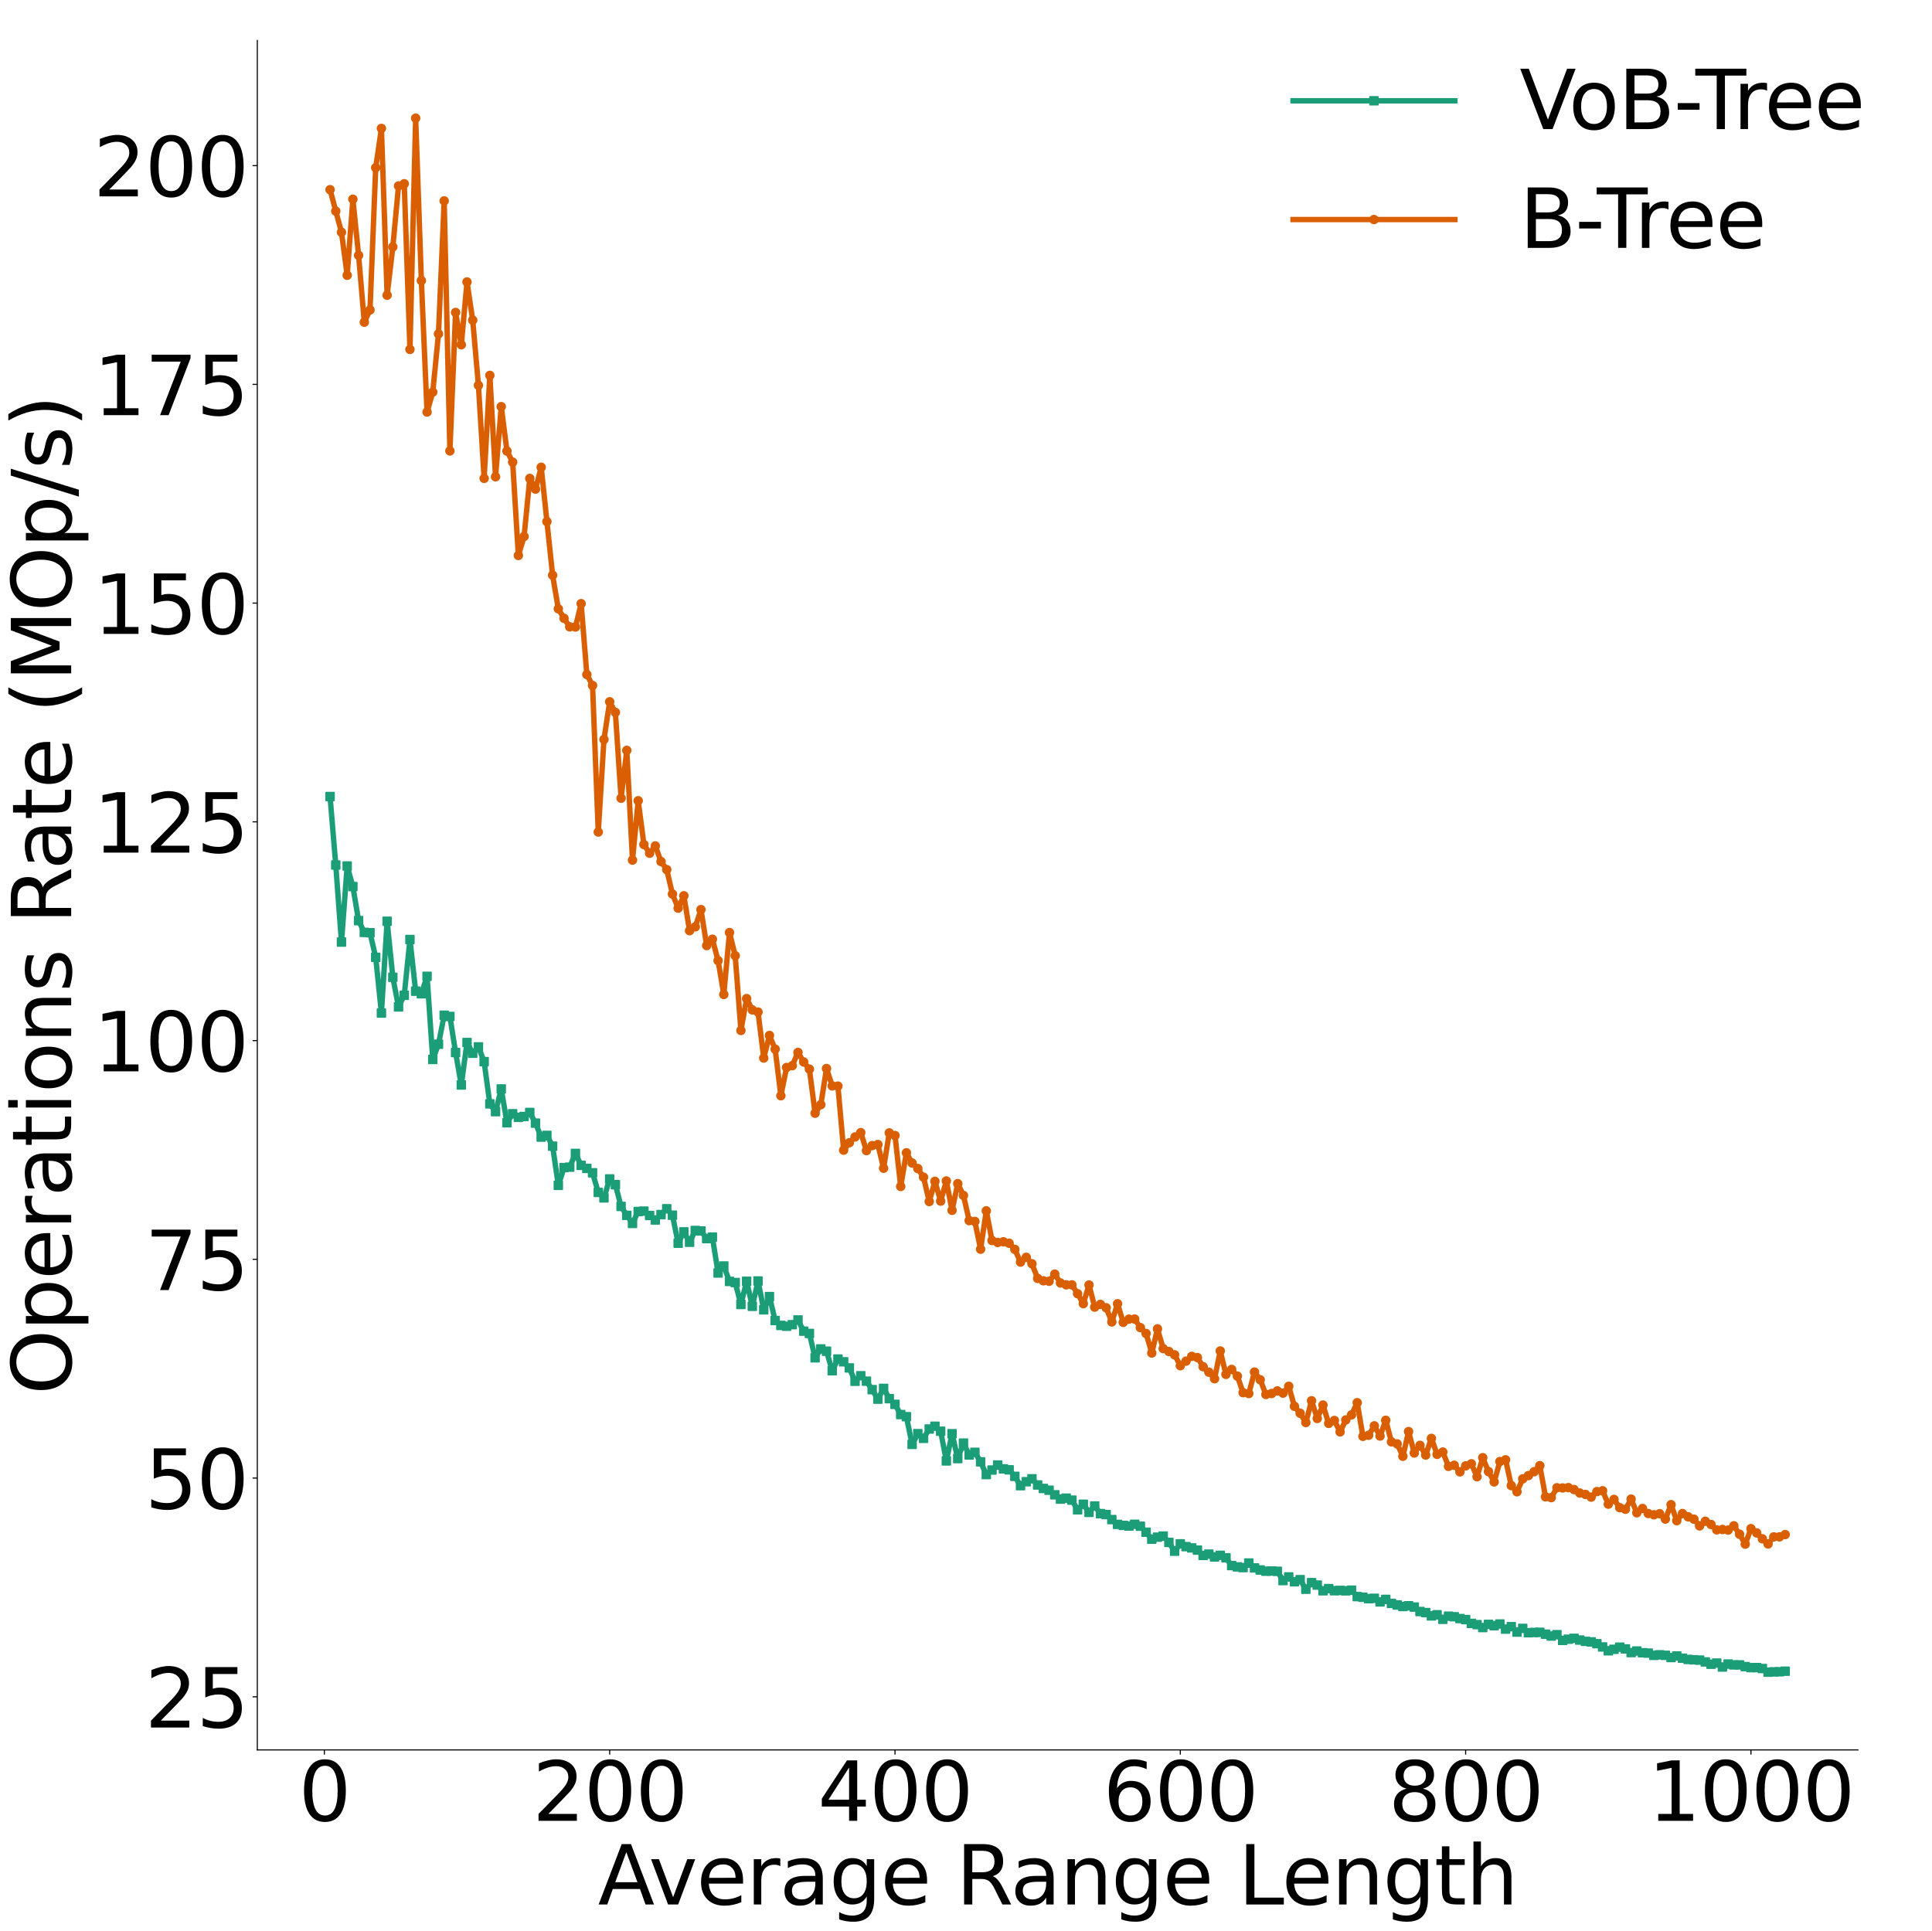<?xml version="1.0" encoding="utf-8" standalone="no"?>
<!DOCTYPE svg PUBLIC "-//W3C//DTD SVG 1.1//EN"
  "http://www.w3.org/Graphics/SVG/1.1/DTD/svg11.dtd">
<svg height="1432.053pt" version="1.1" viewBox="0 0 1432.603 1432.053" width="1432.603pt" xmlns="http://www.w3.org/2000/svg" xmlns:xlink="http://www.w3.org/1999/xlink">
 <defs>
  <style type="text/css">*{stroke-linecap:butt;stroke-linejoin:round;}</style>
 </defs>
 <g id="figure_1">
  <g id="patch_1">
   <path d="M 0 1432.053 
L 1432.603 1432.053 
L 1432.603 0 
L 0 0 
z
" style="fill:#ffffff;"/>
  </g>
  <g id="axes_1">
   <g id="patch_2">
    <path d="M 190.794 1297.715 
L 1377.694 1297.715 
L 1377.694 29.995 
L 190.794 29.995 
z
" style="fill:#ffffff;"/>
   </g>
   <g id="matplotlib.axis_1">
    <g id="xtick_1">
     <g id="text_1">
      <!-- 0.0 -->
      <g style="fill:#ffffff;" transform="translate(143.084 1350.306)scale(0.6 -0.6)">
       <defs>
        <path d="M 2034 4250 
Q 1547 4250 1301 3770 
Q 1056 3291 1056 2328 
Q 1056 1369 1301 889 
Q 1547 409 2034 409 
Q 2525 409 2770 889 
Q 3016 1369 3016 2328 
Q 3016 3291 2770 3770 
Q 2525 4250 2034 4250 
z
M 2034 4750 
Q 2819 4750 3233 4129 
Q 3647 3509 3647 2328 
Q 3647 1150 3233 529 
Q 2819 -91 2034 -91 
Q 1250 -91 836 529 
Q 422 1150 422 2328 
Q 422 3509 836 4129 
Q 1250 4750 2034 4750 
z
" id="DejaVuSans-30" transform="scale(0.016)"/>
        <path d="M 684 794 
L 1344 794 
L 1344 0 
L 684 0 
L 684 794 
z
" id="DejaVuSans-2e" transform="scale(0.016)"/>
       </defs>
       <use xlink:href="#DejaVuSans-30"/>
       <use x="63.623" xlink:href="#DejaVuSans-2e"/>
       <use x="95.41" xlink:href="#DejaVuSans-30"/>
      </g>
     </g>
    </g>
    <g id="xtick_2">
     <g id="text_2">
      <!-- 0.2 -->
      <g style="fill:#ffffff;" transform="translate(380.464 1350.306)scale(0.6 -0.6)">
       <defs>
        <path d="M 1228 531 
L 3431 531 
L 3431 0 
L 469 0 
L 469 531 
Q 828 903 1448 1529 
Q 2069 2156 2228 2338 
Q 2531 2678 2651 2914 
Q 2772 3150 2772 3378 
Q 2772 3750 2511 3984 
Q 2250 4219 1831 4219 
Q 1534 4219 1204 4116 
Q 875 4013 500 3803 
L 500 4441 
Q 881 4594 1212 4672 
Q 1544 4750 1819 4750 
Q 2544 4750 2975 4387 
Q 3406 4025 3406 3419 
Q 3406 3131 3298 2873 
Q 3191 2616 2906 2266 
Q 2828 2175 2409 1742 
Q 1991 1309 1228 531 
z
" id="DejaVuSans-32" transform="scale(0.016)"/>
       </defs>
       <use xlink:href="#DejaVuSans-30"/>
       <use x="63.623" xlink:href="#DejaVuSans-2e"/>
       <use x="95.41" xlink:href="#DejaVuSans-32"/>
      </g>
     </g>
    </g>
    <g id="xtick_3">
     <g id="text_3">
      <!-- 0.4 -->
      <g style="fill:#ffffff;" transform="translate(617.844 1350.306)scale(0.6 -0.6)">
       <defs>
        <path d="M 2419 4116 
L 825 1625 
L 2419 1625 
L 2419 4116 
z
M 2253 4666 
L 3047 4666 
L 3047 1625 
L 3713 1625 
L 3713 1100 
L 3047 1100 
L 3047 0 
L 2419 0 
L 2419 1100 
L 313 1100 
L 313 1709 
L 2253 4666 
z
" id="DejaVuSans-34" transform="scale(0.016)"/>
       </defs>
       <use xlink:href="#DejaVuSans-30"/>
       <use x="63.623" xlink:href="#DejaVuSans-2e"/>
       <use x="95.41" xlink:href="#DejaVuSans-34"/>
      </g>
     </g>
    </g>
    <g id="xtick_4">
     <g id="text_4">
      <!-- 0.6 -->
      <g style="fill:#ffffff;" transform="translate(855.224 1350.306)scale(0.6 -0.6)">
       <defs>
        <path d="M 2113 2584 
Q 1688 2584 1439 2293 
Q 1191 2003 1191 1497 
Q 1191 994 1439 701 
Q 1688 409 2113 409 
Q 2538 409 2786 701 
Q 3034 994 3034 1497 
Q 3034 2003 2786 2293 
Q 2538 2584 2113 2584 
z
M 3366 4563 
L 3366 3988 
Q 3128 4100 2886 4159 
Q 2644 4219 2406 4219 
Q 1781 4219 1451 3797 
Q 1122 3375 1075 2522 
Q 1259 2794 1537 2939 
Q 1816 3084 2150 3084 
Q 2853 3084 3261 2657 
Q 3669 2231 3669 1497 
Q 3669 778 3244 343 
Q 2819 -91 2113 -91 
Q 1303 -91 875 529 
Q 447 1150 447 2328 
Q 447 3434 972 4092 
Q 1497 4750 2381 4750 
Q 2619 4750 2861 4703 
Q 3103 4656 3366 4563 
z
" id="DejaVuSans-36" transform="scale(0.016)"/>
       </defs>
       <use xlink:href="#DejaVuSans-30"/>
       <use x="63.623" xlink:href="#DejaVuSans-2e"/>
       <use x="95.41" xlink:href="#DejaVuSans-36"/>
      </g>
     </g>
    </g>
    <g id="xtick_5">
     <g id="text_5">
      <!-- 0.8 -->
      <g style="fill:#ffffff;" transform="translate(1092.604 1350.306)scale(0.6 -0.6)">
       <defs>
        <path d="M 2034 2216 
Q 1584 2216 1326 1975 
Q 1069 1734 1069 1313 
Q 1069 891 1326 650 
Q 1584 409 2034 409 
Q 2484 409 2743 651 
Q 3003 894 3003 1313 
Q 3003 1734 2745 1975 
Q 2488 2216 2034 2216 
z
M 1403 2484 
Q 997 2584 770 2862 
Q 544 3141 544 3541 
Q 544 4100 942 4425 
Q 1341 4750 2034 4750 
Q 2731 4750 3128 4425 
Q 3525 4100 3525 3541 
Q 3525 3141 3298 2862 
Q 3072 2584 2669 2484 
Q 3125 2378 3379 2068 
Q 3634 1759 3634 1313 
Q 3634 634 3220 271 
Q 2806 -91 2034 -91 
Q 1263 -91 848 271 
Q 434 634 434 1313 
Q 434 1759 690 2068 
Q 947 2378 1403 2484 
z
M 1172 3481 
Q 1172 3119 1398 2916 
Q 1625 2713 2034 2713 
Q 2441 2713 2670 2916 
Q 2900 3119 2900 3481 
Q 2900 3844 2670 4047 
Q 2441 4250 2034 4250 
Q 1625 4250 1398 4047 
Q 1172 3844 1172 3481 
z
" id="DejaVuSans-38" transform="scale(0.016)"/>
       </defs>
       <use xlink:href="#DejaVuSans-30"/>
       <use x="63.623" xlink:href="#DejaVuSans-2e"/>
       <use x="95.41" xlink:href="#DejaVuSans-38"/>
      </g>
     </g>
    </g>
    <g id="xtick_6">
     <g id="text_6">
      <!-- 1.0 -->
      <g style="fill:#ffffff;" transform="translate(1329.984 1350.306)scale(0.6 -0.6)">
       <defs>
        <path d="M 794 531 
L 1825 531 
L 1825 4091 
L 703 3866 
L 703 4441 
L 1819 4666 
L 2450 4666 
L 2450 531 
L 3481 531 
L 3481 0 
L 794 0 
L 794 531 
z
" id="DejaVuSans-31" transform="scale(0.016)"/>
       </defs>
       <use xlink:href="#DejaVuSans-31"/>
       <use x="63.623" xlink:href="#DejaVuSans-2e"/>
       <use x="95.41" xlink:href="#DejaVuSans-30"/>
      </g>
     </g>
    </g>
    <g id="text_7">
     <!-- Average Range Length -->
     <g transform="translate(443.425 1412.375)scale(0.6 -0.6)">
      <defs>
       <path d="M 2188 4044 
L 1331 1722 
L 3047 1722 
L 2188 4044 
z
M 1831 4666 
L 2547 4666 
L 4325 0 
L 3669 0 
L 3244 1197 
L 1141 1197 
L 716 0 
L 50 0 
L 1831 4666 
z
" id="DejaVuSans-41" transform="scale(0.016)"/>
       <path d="M 191 3500 
L 800 3500 
L 1894 563 
L 2988 3500 
L 3597 3500 
L 2284 0 
L 1503 0 
L 191 3500 
z
" id="DejaVuSans-76" transform="scale(0.016)"/>
       <path d="M 3597 1894 
L 3597 1613 
L 953 1613 
Q 991 1019 1311 708 
Q 1631 397 2203 397 
Q 2534 397 2845 478 
Q 3156 559 3463 722 
L 3463 178 
Q 3153 47 2828 -22 
Q 2503 -91 2169 -91 
Q 1331 -91 842 396 
Q 353 884 353 1716 
Q 353 2575 817 3079 
Q 1281 3584 2069 3584 
Q 2775 3584 3186 3129 
Q 3597 2675 3597 1894 
z
M 3022 2063 
Q 3016 2534 2758 2815 
Q 2500 3097 2075 3097 
Q 1594 3097 1305 2825 
Q 1016 2553 972 2059 
L 3022 2063 
z
" id="DejaVuSans-65" transform="scale(0.016)"/>
       <path d="M 2631 2963 
Q 2534 3019 2420 3045 
Q 2306 3072 2169 3072 
Q 1681 3072 1420 2755 
Q 1159 2438 1159 1844 
L 1159 0 
L 581 0 
L 581 3500 
L 1159 3500 
L 1159 2956 
Q 1341 3275 1631 3429 
Q 1922 3584 2338 3584 
Q 2397 3584 2469 3576 
Q 2541 3569 2628 3553 
L 2631 2963 
z
" id="DejaVuSans-72" transform="scale(0.016)"/>
       <path d="M 2194 1759 
Q 1497 1759 1228 1600 
Q 959 1441 959 1056 
Q 959 750 1161 570 
Q 1363 391 1709 391 
Q 2188 391 2477 730 
Q 2766 1069 2766 1631 
L 2766 1759 
L 2194 1759 
z
M 3341 1997 
L 3341 0 
L 2766 0 
L 2766 531 
Q 2569 213 2275 61 
Q 1981 -91 1556 -91 
Q 1019 -91 701 211 
Q 384 513 384 1019 
Q 384 1609 779 1909 
Q 1175 2209 1959 2209 
L 2766 2209 
L 2766 2266 
Q 2766 2663 2505 2880 
Q 2244 3097 1772 3097 
Q 1472 3097 1187 3025 
Q 903 2953 641 2809 
L 641 3341 
Q 956 3463 1253 3523 
Q 1550 3584 1831 3584 
Q 2591 3584 2966 3190 
Q 3341 2797 3341 1997 
z
" id="DejaVuSans-61" transform="scale(0.016)"/>
       <path d="M 2906 1791 
Q 2906 2416 2648 2759 
Q 2391 3103 1925 3103 
Q 1463 3103 1205 2759 
Q 947 2416 947 1791 
Q 947 1169 1205 825 
Q 1463 481 1925 481 
Q 2391 481 2648 825 
Q 2906 1169 2906 1791 
z
M 3481 434 
Q 3481 -459 3084 -895 
Q 2688 -1331 1869 -1331 
Q 1566 -1331 1297 -1286 
Q 1028 -1241 775 -1147 
L 775 -588 
Q 1028 -725 1275 -790 
Q 1522 -856 1778 -856 
Q 2344 -856 2625 -561 
Q 2906 -266 2906 331 
L 2906 616 
Q 2728 306 2450 153 
Q 2172 0 1784 0 
Q 1141 0 747 490 
Q 353 981 353 1791 
Q 353 2603 747 3093 
Q 1141 3584 1784 3584 
Q 2172 3584 2450 3431 
Q 2728 3278 2906 2969 
L 2906 3500 
L 3481 3500 
L 3481 434 
z
" id="DejaVuSans-67" transform="scale(0.016)"/>
       <path id="DejaVuSans-20" transform="scale(0.016)"/>
       <path d="M 2841 2188 
Q 3044 2119 3236 1894 
Q 3428 1669 3622 1275 
L 4263 0 
L 3584 0 
L 2988 1197 
Q 2756 1666 2539 1819 
Q 2322 1972 1947 1972 
L 1259 1972 
L 1259 0 
L 628 0 
L 628 4666 
L 2053 4666 
Q 2853 4666 3247 4331 
Q 3641 3997 3641 3322 
Q 3641 2881 3436 2590 
Q 3231 2300 2841 2188 
z
M 1259 4147 
L 1259 2491 
L 2053 2491 
Q 2509 2491 2742 2702 
Q 2975 2913 2975 3322 
Q 2975 3731 2742 3939 
Q 2509 4147 2053 4147 
L 1259 4147 
z
" id="DejaVuSans-52" transform="scale(0.016)"/>
       <path d="M 3513 2113 
L 3513 0 
L 2938 0 
L 2938 2094 
Q 2938 2591 2744 2837 
Q 2550 3084 2163 3084 
Q 1697 3084 1428 2787 
Q 1159 2491 1159 1978 
L 1159 0 
L 581 0 
L 581 3500 
L 1159 3500 
L 1159 2956 
Q 1366 3272 1645 3428 
Q 1925 3584 2291 3584 
Q 2894 3584 3203 3211 
Q 3513 2838 3513 2113 
z
" id="DejaVuSans-6e" transform="scale(0.016)"/>
       <path d="M 628 4666 
L 1259 4666 
L 1259 531 
L 3531 531 
L 3531 0 
L 628 0 
L 628 4666 
z
" id="DejaVuSans-4c" transform="scale(0.016)"/>
       <path d="M 1172 4494 
L 1172 3500 
L 2356 3500 
L 2356 3053 
L 1172 3053 
L 1172 1153 
Q 1172 725 1289 603 
Q 1406 481 1766 481 
L 2356 481 
L 2356 0 
L 1766 0 
Q 1100 0 847 248 
Q 594 497 594 1153 
L 594 3053 
L 172 3053 
L 172 3500 
L 594 3500 
L 594 4494 
L 1172 4494 
z
" id="DejaVuSans-74" transform="scale(0.016)"/>
       <path d="M 3513 2113 
L 3513 0 
L 2938 0 
L 2938 2094 
Q 2938 2591 2744 2837 
Q 2550 3084 2163 3084 
Q 1697 3084 1428 2787 
Q 1159 2491 1159 1978 
L 1159 0 
L 581 0 
L 581 4863 
L 1159 4863 
L 1159 2956 
Q 1366 3272 1645 3428 
Q 1925 3584 2291 3584 
Q 2894 3584 3203 3211 
Q 3513 2838 3513 2113 
z
" id="DejaVuSans-68" transform="scale(0.016)"/>
      </defs>
      <use xlink:href="#DejaVuSans-41"/>
      <use x="62.533" xlink:href="#DejaVuSans-76"/>
      <use x="121.713" xlink:href="#DejaVuSans-65"/>
      <use x="183.236" xlink:href="#DejaVuSans-72"/>
      <use x="224.35" xlink:href="#DejaVuSans-61"/>
      <use x="285.629" xlink:href="#DejaVuSans-67"/>
      <use x="349.105" xlink:href="#DejaVuSans-65"/>
      <use x="410.629" xlink:href="#DejaVuSans-20"/>
      <use x="442.416" xlink:href="#DejaVuSans-52"/>
      <use x="509.648" xlink:href="#DejaVuSans-61"/>
      <use x="570.928" xlink:href="#DejaVuSans-6e"/>
      <use x="634.307" xlink:href="#DejaVuSans-67"/>
      <use x="697.783" xlink:href="#DejaVuSans-65"/>
      <use x="759.307" xlink:href="#DejaVuSans-20"/>
      <use x="791.094" xlink:href="#DejaVuSans-4c"/>
      <use x="845.057" xlink:href="#DejaVuSans-65"/>
      <use x="906.58" xlink:href="#DejaVuSans-6e"/>
      <use x="969.959" xlink:href="#DejaVuSans-67"/>
      <use x="1033.436" xlink:href="#DejaVuSans-74"/>
      <use x="1072.645" xlink:href="#DejaVuSans-68"/>
     </g>
    </g>
   </g>
   <g id="matplotlib.axis_2">
    <g id="ytick_1">
     <g id="text_8">
      <!-- 0.0 -->
      <g style="fill:#ffffff;" transform="translate(88.375 1320.511)scale(0.6 -0.6)">
       <use xlink:href="#DejaVuSans-30"/>
       <use x="63.623" xlink:href="#DejaVuSans-2e"/>
       <use x="95.41" xlink:href="#DejaVuSans-30"/>
      </g>
     </g>
    </g>
    <g id="ytick_2">
     <g id="text_9">
      <!-- 0.2 -->
      <g style="fill:#ffffff;" transform="translate(88.375 1066.967)scale(0.6 -0.6)">
       <use xlink:href="#DejaVuSans-30"/>
       <use x="63.623" xlink:href="#DejaVuSans-2e"/>
       <use x="95.41" xlink:href="#DejaVuSans-32"/>
      </g>
     </g>
    </g>
    <g id="ytick_3">
     <g id="text_10">
      <!-- 0.4 -->
      <g style="fill:#ffffff;" transform="translate(88.375 813.423)scale(0.6 -0.6)">
       <use xlink:href="#DejaVuSans-30"/>
       <use x="63.623" xlink:href="#DejaVuSans-2e"/>
       <use x="95.41" xlink:href="#DejaVuSans-34"/>
      </g>
     </g>
    </g>
    <g id="ytick_4">
     <g id="text_11">
      <!-- 0.6 -->
      <g style="fill:#ffffff;" transform="translate(88.375 559.879)scale(0.6 -0.6)">
       <use xlink:href="#DejaVuSans-30"/>
       <use x="63.623" xlink:href="#DejaVuSans-2e"/>
       <use x="95.41" xlink:href="#DejaVuSans-36"/>
      </g>
     </g>
    </g>
    <g id="ytick_5">
     <g id="text_12">
      <!-- 0.8 -->
      <g style="fill:#ffffff;" transform="translate(88.375 306.335)scale(0.6 -0.6)">
       <use xlink:href="#DejaVuSans-30"/>
       <use x="63.623" xlink:href="#DejaVuSans-2e"/>
       <use x="95.41" xlink:href="#DejaVuSans-38"/>
      </g>
     </g>
    </g>
    <g id="ytick_6">
     <g id="text_13">
      <!-- 1.0 -->
      <g style="fill:#ffffff;" transform="translate(88.375 52.791)scale(0.6 -0.6)">
       <use xlink:href="#DejaVuSans-31"/>
       <use x="63.623" xlink:href="#DejaVuSans-2e"/>
       <use x="95.41" xlink:href="#DejaVuSans-30"/>
      </g>
     </g>
    </g>
   </g>
   <g id="patch_3">
    <path d="M 190.794 1297.715 
L 190.794 29.995 
" style="fill:none;"/>
   </g>
   <g id="patch_4">
    <path d="M 1377.694 1297.715 
L 1377.694 29.995 
" style="fill:none;"/>
   </g>
   <g id="patch_5">
    <path d="M 190.794 1297.715 
L 1377.694 1297.715 
" style="fill:none;"/>
   </g>
   <g id="patch_6">
    <path d="M 190.794 29.995 
L 1377.694 29.995 
" style="fill:none;"/>
   </g>
  </g>
  <g id="axes_2">
   <g id="patch_7">
    <path d="M 190.794 1297.715 
L 1377.694 1297.715 
L 1377.694 29.995 
L 190.794 29.995 
z
" style="fill:#ffffff;"/>
   </g>
   <g id="matplotlib.axis_3">
    <g id="xtick_7">
     <g id="line2d_1">
      <defs>
       <path d="M 0 0 
L 0 3.5 
" id="m0345557a2e" style="stroke:#000000;stroke-width:0.8;"/>
      </defs>
      <g>
       <use style="stroke:#000000;stroke-width:0.8;" x="240.512" xlink:href="#m0345557a2e" y="1297.715"/>
      </g>
     </g>
     <g id="text_14">
      <!-- 0 -->
      <g transform="translate(221.425 1350.306)scale(0.6 -0.6)">
       <use xlink:href="#DejaVuSans-30"/>
      </g>
     </g>
    </g>
    <g id="xtick_8">
     <g id="line2d_2">
      <g>
       <use style="stroke:#000000;stroke-width:0.8;" x="452.081" xlink:href="#m0345557a2e" y="1297.715"/>
      </g>
     </g>
     <g id="text_15">
      <!-- 200 -->
      <g transform="translate(394.819 1350.306)scale(0.6 -0.6)">
       <use xlink:href="#DejaVuSans-32"/>
       <use x="63.623" xlink:href="#DejaVuSans-30"/>
       <use x="127.246" xlink:href="#DejaVuSans-30"/>
      </g>
     </g>
    </g>
    <g id="xtick_9">
     <g id="line2d_3">
      <g>
       <use style="stroke:#000000;stroke-width:0.8;" x="663.65" xlink:href="#m0345557a2e" y="1297.715"/>
      </g>
     </g>
     <g id="text_16">
      <!-- 400 -->
      <g transform="translate(606.387 1350.306)scale(0.6 -0.6)">
       <use xlink:href="#DejaVuSans-34"/>
       <use x="63.623" xlink:href="#DejaVuSans-30"/>
       <use x="127.246" xlink:href="#DejaVuSans-30"/>
      </g>
     </g>
    </g>
    <g id="xtick_10">
     <g id="line2d_4">
      <g>
       <use style="stroke:#000000;stroke-width:0.8;" x="875.218" xlink:href="#m0345557a2e" y="1297.715"/>
      </g>
     </g>
     <g id="text_17">
      <!-- 600 -->
      <g transform="translate(817.956 1350.306)scale(0.6 -0.6)">
       <use xlink:href="#DejaVuSans-36"/>
       <use x="63.623" xlink:href="#DejaVuSans-30"/>
       <use x="127.246" xlink:href="#DejaVuSans-30"/>
      </g>
     </g>
    </g>
    <g id="xtick_11">
     <g id="line2d_5">
      <g>
       <use style="stroke:#000000;stroke-width:0.8;" x="1086.787" xlink:href="#m0345557a2e" y="1297.715"/>
      </g>
     </g>
     <g id="text_18">
      <!-- 800 -->
      <g transform="translate(1029.524 1350.306)scale(0.6 -0.6)">
       <use xlink:href="#DejaVuSans-38"/>
       <use x="63.623" xlink:href="#DejaVuSans-30"/>
       <use x="127.246" xlink:href="#DejaVuSans-30"/>
      </g>
     </g>
    </g>
    <g id="xtick_12">
     <g id="line2d_6">
      <g>
       <use style="stroke:#000000;stroke-width:0.8;" x="1298.356" xlink:href="#m0345557a2e" y="1297.715"/>
      </g>
     </g>
     <g id="text_19">
      <!-- 1000 -->
      <g transform="translate(1222.006 1350.306)scale(0.6 -0.6)">
       <use xlink:href="#DejaVuSans-31"/>
       <use x="63.623" xlink:href="#DejaVuSans-30"/>
       <use x="127.246" xlink:href="#DejaVuSans-30"/>
       <use x="190.869" xlink:href="#DejaVuSans-30"/>
      </g>
     </g>
    </g>
   </g>
   <g id="matplotlib.axis_4">
    <g id="ytick_7">
     <g id="line2d_7">
      <defs>
       <path d="M 0 0 
L -3.5 0 
" id="made6505c4c" style="stroke:#000000;stroke-width:0.8;"/>
      </defs>
      <g>
       <use style="stroke:#000000;stroke-width:0.8;" x="190.794" xlink:href="#made6505c4c" y="1258.332"/>
      </g>
     </g>
     <g id="text_20">
      <!-- 25 -->
      <g transform="translate(107.444 1281.127)scale(0.6 -0.6)">
       <defs>
        <path d="M 691 4666 
L 3169 4666 
L 3169 4134 
L 1269 4134 
L 1269 2991 
Q 1406 3038 1543 3061 
Q 1681 3084 1819 3084 
Q 2600 3084 3056 2656 
Q 3513 2228 3513 1497 
Q 3513 744 3044 326 
Q 2575 -91 1722 -91 
Q 1428 -91 1123 -41 
Q 819 9 494 109 
L 494 744 
Q 775 591 1075 516 
Q 1375 441 1709 441 
Q 2250 441 2565 725 
Q 2881 1009 2881 1497 
Q 2881 1984 2565 2268 
Q 2250 2553 1709 2553 
Q 1456 2553 1204 2497 
Q 953 2441 691 2322 
L 691 4666 
z
" id="DejaVuSans-35" transform="scale(0.016)"/>
       </defs>
       <use xlink:href="#DejaVuSans-32"/>
       <use x="63.623" xlink:href="#DejaVuSans-35"/>
      </g>
     </g>
    </g>
    <g id="ytick_8">
     <g id="line2d_8">
      <g>
       <use style="stroke:#000000;stroke-width:0.8;" x="190.794" xlink:href="#made6505c4c" y="1096.121"/>
      </g>
     </g>
     <g id="text_21">
      <!-- 50 -->
      <g transform="translate(107.444 1118.916)scale(0.6 -0.6)">
       <use xlink:href="#DejaVuSans-35"/>
       <use x="63.623" xlink:href="#DejaVuSans-30"/>
      </g>
     </g>
    </g>
    <g id="ytick_9">
     <g id="line2d_9">
      <g>
       <use style="stroke:#000000;stroke-width:0.8;" x="190.794" xlink:href="#made6505c4c" y="933.909"/>
      </g>
     </g>
     <g id="text_22">
      <!-- 75 -->
      <g transform="translate(107.444 956.704)scale(0.6 -0.6)">
       <defs>
        <path d="M 525 4666 
L 3525 4666 
L 3525 4397 
L 1831 0 
L 1172 0 
L 2766 4134 
L 525 4134 
L 525 4666 
z
" id="DejaVuSans-37" transform="scale(0.016)"/>
       </defs>
       <use xlink:href="#DejaVuSans-37"/>
       <use x="63.623" xlink:href="#DejaVuSans-35"/>
      </g>
     </g>
    </g>
    <g id="ytick_10">
     <g id="line2d_10">
      <g>
       <use style="stroke:#000000;stroke-width:0.8;" x="190.794" xlink:href="#made6505c4c" y="771.697"/>
      </g>
     </g>
     <g id="text_23">
      <!-- 100 -->
      <g transform="translate(69.269 794.493)scale(0.6 -0.6)">
       <use xlink:href="#DejaVuSans-31"/>
       <use x="63.623" xlink:href="#DejaVuSans-30"/>
       <use x="127.246" xlink:href="#DejaVuSans-30"/>
      </g>
     </g>
    </g>
    <g id="ytick_11">
     <g id="line2d_11">
      <g>
       <use style="stroke:#000000;stroke-width:0.8;" x="190.794" xlink:href="#made6505c4c" y="609.486"/>
      </g>
     </g>
     <g id="text_24">
      <!-- 125 -->
      <g transform="translate(69.269 632.281)scale(0.6 -0.6)">
       <use xlink:href="#DejaVuSans-31"/>
       <use x="63.623" xlink:href="#DejaVuSans-32"/>
       <use x="127.246" xlink:href="#DejaVuSans-35"/>
      </g>
     </g>
    </g>
    <g id="ytick_12">
     <g id="line2d_12">
      <g>
       <use style="stroke:#000000;stroke-width:0.8;" x="190.794" xlink:href="#made6505c4c" y="447.274"/>
      </g>
     </g>
     <g id="text_25">
      <!-- 150 -->
      <g transform="translate(69.269 470.07)scale(0.6 -0.6)">
       <use xlink:href="#DejaVuSans-31"/>
       <use x="63.623" xlink:href="#DejaVuSans-35"/>
       <use x="127.246" xlink:href="#DejaVuSans-30"/>
      </g>
     </g>
    </g>
    <g id="ytick_13">
     <g id="line2d_13">
      <g>
       <use style="stroke:#000000;stroke-width:0.8;" x="190.794" xlink:href="#made6505c4c" y="285.063"/>
      </g>
     </g>
     <g id="text_26">
      <!-- 175 -->
      <g transform="translate(69.269 307.858)scale(0.6 -0.6)">
       <use xlink:href="#DejaVuSans-31"/>
       <use x="63.623" xlink:href="#DejaVuSans-37"/>
       <use x="127.246" xlink:href="#DejaVuSans-35"/>
      </g>
     </g>
    </g>
    <g id="ytick_14">
     <g id="line2d_14">
      <g>
       <use style="stroke:#000000;stroke-width:0.8;" x="190.794" xlink:href="#made6505c4c" y="122.851"/>
      </g>
     </g>
     <g id="text_27">
      <!-- 200 -->
      <g transform="translate(69.269 145.647)scale(0.6 -0.6)">
       <use xlink:href="#DejaVuSans-32"/>
       <use x="63.623" xlink:href="#DejaVuSans-30"/>
       <use x="127.246" xlink:href="#DejaVuSans-30"/>
      </g>
     </g>
    </g>
    <g id="text_28">
     <!-- Operations Rate (MOp/s) -->
     <g transform="translate(52.791 1034.318)rotate(-90)scale(0.6 -0.6)">
      <defs>
       <path d="M 2522 4238 
Q 1834 4238 1429 3725 
Q 1025 3213 1025 2328 
Q 1025 1447 1429 934 
Q 1834 422 2522 422 
Q 3209 422 3611 934 
Q 4013 1447 4013 2328 
Q 4013 3213 3611 3725 
Q 3209 4238 2522 4238 
z
M 2522 4750 
Q 3503 4750 4090 4092 
Q 4678 3434 4678 2328 
Q 4678 1225 4090 567 
Q 3503 -91 2522 -91 
Q 1538 -91 948 565 
Q 359 1222 359 2328 
Q 359 3434 948 4092 
Q 1538 4750 2522 4750 
z
" id="DejaVuSans-4f" transform="scale(0.016)"/>
       <path d="M 1159 525 
L 1159 -1331 
L 581 -1331 
L 581 3500 
L 1159 3500 
L 1159 2969 
Q 1341 3281 1617 3432 
Q 1894 3584 2278 3584 
Q 2916 3584 3314 3078 
Q 3713 2572 3713 1747 
Q 3713 922 3314 415 
Q 2916 -91 2278 -91 
Q 1894 -91 1617 61 
Q 1341 213 1159 525 
z
M 3116 1747 
Q 3116 2381 2855 2742 
Q 2594 3103 2138 3103 
Q 1681 3103 1420 2742 
Q 1159 2381 1159 1747 
Q 1159 1113 1420 752 
Q 1681 391 2138 391 
Q 2594 391 2855 752 
Q 3116 1113 3116 1747 
z
" id="DejaVuSans-70" transform="scale(0.016)"/>
       <path d="M 603 3500 
L 1178 3500 
L 1178 0 
L 603 0 
L 603 3500 
z
M 603 4863 
L 1178 4863 
L 1178 4134 
L 603 4134 
L 603 4863 
z
" id="DejaVuSans-69" transform="scale(0.016)"/>
       <path d="M 1959 3097 
Q 1497 3097 1228 2736 
Q 959 2375 959 1747 
Q 959 1119 1226 758 
Q 1494 397 1959 397 
Q 2419 397 2687 759 
Q 2956 1122 2956 1747 
Q 2956 2369 2687 2733 
Q 2419 3097 1959 3097 
z
M 1959 3584 
Q 2709 3584 3137 3096 
Q 3566 2609 3566 1747 
Q 3566 888 3137 398 
Q 2709 -91 1959 -91 
Q 1206 -91 779 398 
Q 353 888 353 1747 
Q 353 2609 779 3096 
Q 1206 3584 1959 3584 
z
" id="DejaVuSans-6f" transform="scale(0.016)"/>
       <path d="M 2834 3397 
L 2834 2853 
Q 2591 2978 2328 3040 
Q 2066 3103 1784 3103 
Q 1356 3103 1142 2972 
Q 928 2841 928 2578 
Q 928 2378 1081 2264 
Q 1234 2150 1697 2047 
L 1894 2003 
Q 2506 1872 2764 1633 
Q 3022 1394 3022 966 
Q 3022 478 2636 193 
Q 2250 -91 1575 -91 
Q 1294 -91 989 -36 
Q 684 19 347 128 
L 347 722 
Q 666 556 975 473 
Q 1284 391 1588 391 
Q 1994 391 2212 530 
Q 2431 669 2431 922 
Q 2431 1156 2273 1281 
Q 2116 1406 1581 1522 
L 1381 1569 
Q 847 1681 609 1914 
Q 372 2147 372 2553 
Q 372 3047 722 3315 
Q 1072 3584 1716 3584 
Q 2034 3584 2315 3537 
Q 2597 3491 2834 3397 
z
" id="DejaVuSans-73" transform="scale(0.016)"/>
       <path d="M 1984 4856 
Q 1566 4138 1362 3434 
Q 1159 2731 1159 2009 
Q 1159 1288 1364 580 
Q 1569 -128 1984 -844 
L 1484 -844 
Q 1016 -109 783 600 
Q 550 1309 550 2009 
Q 550 2706 781 3412 
Q 1013 4119 1484 4856 
L 1984 4856 
z
" id="DejaVuSans-28" transform="scale(0.016)"/>
       <path d="M 628 4666 
L 1569 4666 
L 2759 1491 
L 3956 4666 
L 4897 4666 
L 4897 0 
L 4281 0 
L 4281 4097 
L 3078 897 
L 2444 897 
L 1241 4097 
L 1241 0 
L 628 0 
L 628 4666 
z
" id="DejaVuSans-4d" transform="scale(0.016)"/>
       <path d="M 1625 4666 
L 2156 4666 
L 531 -594 
L 0 -594 
L 1625 4666 
z
" id="DejaVuSans-2f" transform="scale(0.016)"/>
       <path d="M 513 4856 
L 1013 4856 
Q 1481 4119 1714 3412 
Q 1947 2706 1947 2009 
Q 1947 1309 1714 600 
Q 1481 -109 1013 -844 
L 513 -844 
Q 928 -128 1133 580 
Q 1338 1288 1338 2009 
Q 1338 2731 1133 3434 
Q 928 4138 513 4856 
z
" id="DejaVuSans-29" transform="scale(0.016)"/>
      </defs>
      <use xlink:href="#DejaVuSans-4f"/>
      <use x="78.711" xlink:href="#DejaVuSans-70"/>
      <use x="142.188" xlink:href="#DejaVuSans-65"/>
      <use x="203.711" xlink:href="#DejaVuSans-72"/>
      <use x="244.824" xlink:href="#DejaVuSans-61"/>
      <use x="306.104" xlink:href="#DejaVuSans-74"/>
      <use x="345.312" xlink:href="#DejaVuSans-69"/>
      <use x="373.096" xlink:href="#DejaVuSans-6f"/>
      <use x="434.277" xlink:href="#DejaVuSans-6e"/>
      <use x="497.656" xlink:href="#DejaVuSans-73"/>
      <use x="549.756" xlink:href="#DejaVuSans-20"/>
      <use x="581.543" xlink:href="#DejaVuSans-52"/>
      <use x="648.775" xlink:href="#DejaVuSans-61"/>
      <use x="710.055" xlink:href="#DejaVuSans-74"/>
      <use x="749.264" xlink:href="#DejaVuSans-65"/>
      <use x="810.787" xlink:href="#DejaVuSans-20"/>
      <use x="842.574" xlink:href="#DejaVuSans-28"/>
      <use x="881.588" xlink:href="#DejaVuSans-4d"/>
      <use x="967.867" xlink:href="#DejaVuSans-4f"/>
      <use x="1046.578" xlink:href="#DejaVuSans-70"/>
      <use x="1110.055" xlink:href="#DejaVuSans-2f"/>
      <use x="1143.746" xlink:href="#DejaVuSans-73"/>
      <use x="1195.846" xlink:href="#DejaVuSans-29"/>
     </g>
    </g>
   </g>
   <g id="line2d_15">
    <path clip-path="url(#p222856a242)" d="M 244.744 590.702 
L 248.975 641.487 
L 253.206 698.637 
L 257.438 642.22 
L 261.669 657.494 
L 265.901 682.721 
L 270.132 691.474 
L 274.363 691.721 
L 278.595 709.966 
L 282.826 751.278 
L 287.057 683.208 
L 291.289 724.766 
L 295.52 746.723 
L 299.752 738.107 
L 303.983 696.743 
L 308.214 735.057 
L 312.446 736.984 
L 316.677 724.027 
L 320.908 785.682 
L 325.14 774.386 
L 329.371 752.874 
L 333.603 753.783 
L 337.834 780.555 
L 342.065 804.624 
L 346.297 773.127 
L 350.528 781.089 
L 354.759 776.389 
L 358.991 787.318 
L 363.222 818.636 
L 367.454 824.386 
L 371.685 807.543 
L 375.916 832.606 
L 380.148 825.962 
L 384.379 828.614 
L 388.61 827.987 
L 392.842 825.009 
L 397.073 832.918 
L 401.305 843.255 
L 405.536 841.998 
L 409.767 849.983 
L 413.999 879.043 
L 418.23 865.882 
L 422.461 865.565 
L 426.693 855.375 
L 430.924 864.231 
L 435.156 866.494 
L 439.387 869.73 
L 443.618 884.285 
L 447.85 888.358 
L 452.081 874.282 
L 456.312 878.552 
L 460.544 894.674 
L 464.775 901.291 
L 469.006 907.307 
L 473.238 898.455 
L 477.469 898.179 
L 485.932 904.719 
L 490.163 900.715 
L 494.395 896.413 
L 498.626 901.188 
L 502.857 921.947 
L 507.089 913.577 
L 511.32 921.256 
L 515.552 912.542 
L 519.783 912.864 
L 524.014 918.516 
L 528.246 917.436 
L 532.477 944.032 
L 536.708 938.856 
L 540.94 950.293 
L 545.171 951.11 
L 549.403 967.373 
L 553.634 950.185 
L 557.865 968.766 
L 562.097 949.984 
L 566.328 971.362 
L 570.559 961.558 
L 574.791 979.3 
L 579.022 982.916 
L 583.254 983.54 
L 587.485 982.354 
L 591.716 978.876 
L 595.948 987.177 
L 600.179 988.892 
L 604.41 1006.966 
L 608.642 1000.36 
L 612.873 1002.055 
L 617.105 1016.519 
L 621.336 1007.865 
L 625.567 1009.914 
L 629.799 1014.45 
L 634.03 1024.352 
L 638.261 1020.257 
L 642.493 1024.267 
L 646.724 1030.557 
L 650.956 1037.614 
L 655.187 1029.615 
L 659.418 1037.262 
L 663.65 1041.46 
L 667.881 1049.024 
L 672.112 1050.602 
L 676.344 1071.16 
L 680.575 1063.221 
L 684.806 1066.669 
L 689.038 1059.765 
L 693.269 1057.698 
L 697.501 1061.409 
L 701.732 1083.397 
L 705.963 1063.25 
L 710.195 1081.675 
L 714.426 1070.189 
L 718.657 1079.008 
L 722.889 1077.041 
L 727.12 1084.101 
L 731.352 1093.526 
L 735.583 1090.183 
L 739.814 1086.481 
L 744.046 1089.312 
L 748.277 1090.014 
L 752.508 1094.871 
L 756.74 1101.765 
L 760.971 1098.824 
L 765.203 1096.656 
L 769.434 1101.243 
L 773.665 1103.831 
L 777.897 1105.139 
L 782.128 1108.537 
L 786.359 1111.77 
L 790.591 1111.019 
L 794.822 1112.491 
L 799.054 1119.675 
L 803.285 1115.557 
L 807.516 1121.56 
L 811.748 1116.832 
L 815.979 1122.515 
L 820.21 1123.216 
L 824.442 1126.936 
L 828.673 1130.473 
L 832.905 1131.229 
L 837.136 1131.69 
L 841.367 1130.41 
L 845.599 1131.86 
L 849.83 1136.281 
L 854.061 1141.463 
L 858.293 1139.949 
L 862.524 1139.137 
L 866.756 1143.861 
L 870.987 1150.394 
L 875.218 1144.912 
L 879.45 1146.98 
L 883.681 1147.921 
L 887.912 1149.572 
L 892.144 1153.508 
L 896.375 1152.505 
L 900.606 1154.603 
L 904.838 1153.425 
L 909.069 1155.26 
L 913.301 1161.04 
L 917.532 1161.997 
L 921.763 1162.542 
L 925.995 1159.147 
L 930.226 1162.765 
L 934.457 1164.304 
L 938.689 1165.188 
L 942.92 1165.093 
L 947.152 1165.28 
L 951.383 1172.141 
L 955.614 1169.462 
L 959.846 1173.017 
L 964.077 1171.49 
L 968.308 1178.582 
L 972.54 1173.706 
L 976.771 1175.479 
L 981.003 1179.727 
L 985.234 1178.124 
L 989.465 1179.665 
L 993.697 1179.466 
L 997.928 1179.767 
L 1002.159 1179.284 
L 1006.391 1184.016 
L 1010.622 1184.512 
L 1014.854 1185.606 
L 1019.085 1185.304 
L 1023.316 1187.972 
L 1027.548 1186.119 
L 1031.779 1189.085 
L 1040.242 1191.387 
L 1044.473 1190.859 
L 1048.705 1191.808 
L 1052.936 1195.097 
L 1057.167 1195.9 
L 1061.399 1198.341 
L 1065.63 1197.511 
L 1069.861 1200.868 
L 1074.093 1198.562 
L 1078.324 1198.977 
L 1082.556 1200.304 
L 1086.787 1201.091 
L 1091.018 1203.904 
L 1095.25 1204.808 
L 1099.481 1206.991 
L 1103.712 1204.634 
L 1107.944 1205.6 
L 1112.175 1204.366 
L 1116.406 1208.142 
L 1120.638 1206.351 
L 1124.869 1210.367 
L 1129.101 1207.617 
L 1133.332 1210.808 
L 1141.795 1210.532 
L 1150.257 1213.281 
L 1154.489 1212.281 
L 1158.72 1216.519 
L 1162.952 1215.639 
L 1167.183 1214.988 
L 1171.414 1216.261 
L 1175.646 1217.222 
L 1179.877 1217.638 
L 1184.108 1218.95 
L 1188.34 1221.35 
L 1192.571 1224.207 
L 1196.803 1223.106 
L 1201.034 1221.548 
L 1205.265 1222.843 
L 1209.497 1225.565 
L 1213.728 1224.376 
L 1217.959 1225.665 
L 1222.191 1225.953 
L 1226.422 1227.618 
L 1230.654 1227.225 
L 1234.885 1227.573 
L 1239.116 1229.217 
L 1243.348 1228.074 
L 1247.579 1229.732 
L 1251.81 1230.631 
L 1260.273 1231.154 
L 1264.505 1232.472 
L 1268.736 1234.176 
L 1272.967 1233.333 
L 1277.199 1236.264 
L 1281.43 1234.065 
L 1285.661 1234.708 
L 1289.893 1234.702 
L 1294.124 1235.946 
L 1298.356 1236.714 
L 1302.587 1236.67 
L 1306.818 1237.368 
L 1311.05 1240.092 
L 1315.281 1239.855 
L 1319.512 1239.769 
L 1323.744 1239.368 
L 1323.744 1239.368 
" style="fill:none;stroke:#1b9e77;stroke-linecap:square;stroke-width:4;"/>
    <defs>
     <path d="M -3 3 
L 3 3 
L 3 -3 
L -3 -3 
z
" id="m001f1c9058" style="stroke:#1b9e77;stroke-linejoin:miter;"/>
    </defs>
    <g clip-path="url(#p222856a242)">
     <use style="fill:#1b9e77;stroke:#1b9e77;stroke-linejoin:miter;" x="244.744" xlink:href="#m001f1c9058" y="590.702"/>
     <use style="fill:#1b9e77;stroke:#1b9e77;stroke-linejoin:miter;" x="248.975" xlink:href="#m001f1c9058" y="641.487"/>
     <use style="fill:#1b9e77;stroke:#1b9e77;stroke-linejoin:miter;" x="253.206" xlink:href="#m001f1c9058" y="698.637"/>
     <use style="fill:#1b9e77;stroke:#1b9e77;stroke-linejoin:miter;" x="257.438" xlink:href="#m001f1c9058" y="642.22"/>
     <use style="fill:#1b9e77;stroke:#1b9e77;stroke-linejoin:miter;" x="261.669" xlink:href="#m001f1c9058" y="657.494"/>
     <use style="fill:#1b9e77;stroke:#1b9e77;stroke-linejoin:miter;" x="265.901" xlink:href="#m001f1c9058" y="682.721"/>
     <use style="fill:#1b9e77;stroke:#1b9e77;stroke-linejoin:miter;" x="270.132" xlink:href="#m001f1c9058" y="691.474"/>
     <use style="fill:#1b9e77;stroke:#1b9e77;stroke-linejoin:miter;" x="274.363" xlink:href="#m001f1c9058" y="691.721"/>
     <use style="fill:#1b9e77;stroke:#1b9e77;stroke-linejoin:miter;" x="278.595" xlink:href="#m001f1c9058" y="709.966"/>
     <use style="fill:#1b9e77;stroke:#1b9e77;stroke-linejoin:miter;" x="282.826" xlink:href="#m001f1c9058" y="751.278"/>
     <use style="fill:#1b9e77;stroke:#1b9e77;stroke-linejoin:miter;" x="287.057" xlink:href="#m001f1c9058" y="683.208"/>
     <use style="fill:#1b9e77;stroke:#1b9e77;stroke-linejoin:miter;" x="291.289" xlink:href="#m001f1c9058" y="724.766"/>
     <use style="fill:#1b9e77;stroke:#1b9e77;stroke-linejoin:miter;" x="295.52" xlink:href="#m001f1c9058" y="746.723"/>
     <use style="fill:#1b9e77;stroke:#1b9e77;stroke-linejoin:miter;" x="299.752" xlink:href="#m001f1c9058" y="738.107"/>
     <use style="fill:#1b9e77;stroke:#1b9e77;stroke-linejoin:miter;" x="303.983" xlink:href="#m001f1c9058" y="696.743"/>
     <use style="fill:#1b9e77;stroke:#1b9e77;stroke-linejoin:miter;" x="308.214" xlink:href="#m001f1c9058" y="735.057"/>
     <use style="fill:#1b9e77;stroke:#1b9e77;stroke-linejoin:miter;" x="312.446" xlink:href="#m001f1c9058" y="736.984"/>
     <use style="fill:#1b9e77;stroke:#1b9e77;stroke-linejoin:miter;" x="316.677" xlink:href="#m001f1c9058" y="724.027"/>
     <use style="fill:#1b9e77;stroke:#1b9e77;stroke-linejoin:miter;" x="320.908" xlink:href="#m001f1c9058" y="785.682"/>
     <use style="fill:#1b9e77;stroke:#1b9e77;stroke-linejoin:miter;" x="325.14" xlink:href="#m001f1c9058" y="774.386"/>
     <use style="fill:#1b9e77;stroke:#1b9e77;stroke-linejoin:miter;" x="329.371" xlink:href="#m001f1c9058" y="752.874"/>
     <use style="fill:#1b9e77;stroke:#1b9e77;stroke-linejoin:miter;" x="333.603" xlink:href="#m001f1c9058" y="753.783"/>
     <use style="fill:#1b9e77;stroke:#1b9e77;stroke-linejoin:miter;" x="337.834" xlink:href="#m001f1c9058" y="780.555"/>
     <use style="fill:#1b9e77;stroke:#1b9e77;stroke-linejoin:miter;" x="342.065" xlink:href="#m001f1c9058" y="804.624"/>
     <use style="fill:#1b9e77;stroke:#1b9e77;stroke-linejoin:miter;" x="346.297" xlink:href="#m001f1c9058" y="773.127"/>
     <use style="fill:#1b9e77;stroke:#1b9e77;stroke-linejoin:miter;" x="350.528" xlink:href="#m001f1c9058" y="781.089"/>
     <use style="fill:#1b9e77;stroke:#1b9e77;stroke-linejoin:miter;" x="354.759" xlink:href="#m001f1c9058" y="776.389"/>
     <use style="fill:#1b9e77;stroke:#1b9e77;stroke-linejoin:miter;" x="358.991" xlink:href="#m001f1c9058" y="787.318"/>
     <use style="fill:#1b9e77;stroke:#1b9e77;stroke-linejoin:miter;" x="363.222" xlink:href="#m001f1c9058" y="818.636"/>
     <use style="fill:#1b9e77;stroke:#1b9e77;stroke-linejoin:miter;" x="367.454" xlink:href="#m001f1c9058" y="824.386"/>
     <use style="fill:#1b9e77;stroke:#1b9e77;stroke-linejoin:miter;" x="371.685" xlink:href="#m001f1c9058" y="807.543"/>
     <use style="fill:#1b9e77;stroke:#1b9e77;stroke-linejoin:miter;" x="375.916" xlink:href="#m001f1c9058" y="832.606"/>
     <use style="fill:#1b9e77;stroke:#1b9e77;stroke-linejoin:miter;" x="380.148" xlink:href="#m001f1c9058" y="825.962"/>
     <use style="fill:#1b9e77;stroke:#1b9e77;stroke-linejoin:miter;" x="384.379" xlink:href="#m001f1c9058" y="828.614"/>
     <use style="fill:#1b9e77;stroke:#1b9e77;stroke-linejoin:miter;" x="388.61" xlink:href="#m001f1c9058" y="827.987"/>
     <use style="fill:#1b9e77;stroke:#1b9e77;stroke-linejoin:miter;" x="392.842" xlink:href="#m001f1c9058" y="825.009"/>
     <use style="fill:#1b9e77;stroke:#1b9e77;stroke-linejoin:miter;" x="397.073" xlink:href="#m001f1c9058" y="832.918"/>
     <use style="fill:#1b9e77;stroke:#1b9e77;stroke-linejoin:miter;" x="401.305" xlink:href="#m001f1c9058" y="843.255"/>
     <use style="fill:#1b9e77;stroke:#1b9e77;stroke-linejoin:miter;" x="405.536" xlink:href="#m001f1c9058" y="841.998"/>
     <use style="fill:#1b9e77;stroke:#1b9e77;stroke-linejoin:miter;" x="409.767" xlink:href="#m001f1c9058" y="849.983"/>
     <use style="fill:#1b9e77;stroke:#1b9e77;stroke-linejoin:miter;" x="413.999" xlink:href="#m001f1c9058" y="879.043"/>
     <use style="fill:#1b9e77;stroke:#1b9e77;stroke-linejoin:miter;" x="418.23" xlink:href="#m001f1c9058" y="865.882"/>
     <use style="fill:#1b9e77;stroke:#1b9e77;stroke-linejoin:miter;" x="422.461" xlink:href="#m001f1c9058" y="865.565"/>
     <use style="fill:#1b9e77;stroke:#1b9e77;stroke-linejoin:miter;" x="426.693" xlink:href="#m001f1c9058" y="855.375"/>
     <use style="fill:#1b9e77;stroke:#1b9e77;stroke-linejoin:miter;" x="430.924" xlink:href="#m001f1c9058" y="864.231"/>
     <use style="fill:#1b9e77;stroke:#1b9e77;stroke-linejoin:miter;" x="435.156" xlink:href="#m001f1c9058" y="866.494"/>
     <use style="fill:#1b9e77;stroke:#1b9e77;stroke-linejoin:miter;" x="439.387" xlink:href="#m001f1c9058" y="869.73"/>
     <use style="fill:#1b9e77;stroke:#1b9e77;stroke-linejoin:miter;" x="443.618" xlink:href="#m001f1c9058" y="884.285"/>
     <use style="fill:#1b9e77;stroke:#1b9e77;stroke-linejoin:miter;" x="447.85" xlink:href="#m001f1c9058" y="888.358"/>
     <use style="fill:#1b9e77;stroke:#1b9e77;stroke-linejoin:miter;" x="452.081" xlink:href="#m001f1c9058" y="874.282"/>
     <use style="fill:#1b9e77;stroke:#1b9e77;stroke-linejoin:miter;" x="456.312" xlink:href="#m001f1c9058" y="878.552"/>
     <use style="fill:#1b9e77;stroke:#1b9e77;stroke-linejoin:miter;" x="460.544" xlink:href="#m001f1c9058" y="894.674"/>
     <use style="fill:#1b9e77;stroke:#1b9e77;stroke-linejoin:miter;" x="464.775" xlink:href="#m001f1c9058" y="901.291"/>
     <use style="fill:#1b9e77;stroke:#1b9e77;stroke-linejoin:miter;" x="469.006" xlink:href="#m001f1c9058" y="907.307"/>
     <use style="fill:#1b9e77;stroke:#1b9e77;stroke-linejoin:miter;" x="473.238" xlink:href="#m001f1c9058" y="898.455"/>
     <use style="fill:#1b9e77;stroke:#1b9e77;stroke-linejoin:miter;" x="477.469" xlink:href="#m001f1c9058" y="898.179"/>
     <use style="fill:#1b9e77;stroke:#1b9e77;stroke-linejoin:miter;" x="481.701" xlink:href="#m001f1c9058" y="901.404"/>
     <use style="fill:#1b9e77;stroke:#1b9e77;stroke-linejoin:miter;" x="485.932" xlink:href="#m001f1c9058" y="904.719"/>
     <use style="fill:#1b9e77;stroke:#1b9e77;stroke-linejoin:miter;" x="490.163" xlink:href="#m001f1c9058" y="900.715"/>
     <use style="fill:#1b9e77;stroke:#1b9e77;stroke-linejoin:miter;" x="494.395" xlink:href="#m001f1c9058" y="896.413"/>
     <use style="fill:#1b9e77;stroke:#1b9e77;stroke-linejoin:miter;" x="498.626" xlink:href="#m001f1c9058" y="901.188"/>
     <use style="fill:#1b9e77;stroke:#1b9e77;stroke-linejoin:miter;" x="502.857" xlink:href="#m001f1c9058" y="921.947"/>
     <use style="fill:#1b9e77;stroke:#1b9e77;stroke-linejoin:miter;" x="507.089" xlink:href="#m001f1c9058" y="913.577"/>
     <use style="fill:#1b9e77;stroke:#1b9e77;stroke-linejoin:miter;" x="511.32" xlink:href="#m001f1c9058" y="921.256"/>
     <use style="fill:#1b9e77;stroke:#1b9e77;stroke-linejoin:miter;" x="515.552" xlink:href="#m001f1c9058" y="912.542"/>
     <use style="fill:#1b9e77;stroke:#1b9e77;stroke-linejoin:miter;" x="519.783" xlink:href="#m001f1c9058" y="912.864"/>
     <use style="fill:#1b9e77;stroke:#1b9e77;stroke-linejoin:miter;" x="524.014" xlink:href="#m001f1c9058" y="918.516"/>
     <use style="fill:#1b9e77;stroke:#1b9e77;stroke-linejoin:miter;" x="528.246" xlink:href="#m001f1c9058" y="917.436"/>
     <use style="fill:#1b9e77;stroke:#1b9e77;stroke-linejoin:miter;" x="532.477" xlink:href="#m001f1c9058" y="944.032"/>
     <use style="fill:#1b9e77;stroke:#1b9e77;stroke-linejoin:miter;" x="536.708" xlink:href="#m001f1c9058" y="938.856"/>
     <use style="fill:#1b9e77;stroke:#1b9e77;stroke-linejoin:miter;" x="540.94" xlink:href="#m001f1c9058" y="950.293"/>
     <use style="fill:#1b9e77;stroke:#1b9e77;stroke-linejoin:miter;" x="545.171" xlink:href="#m001f1c9058" y="951.11"/>
     <use style="fill:#1b9e77;stroke:#1b9e77;stroke-linejoin:miter;" x="549.403" xlink:href="#m001f1c9058" y="967.373"/>
     <use style="fill:#1b9e77;stroke:#1b9e77;stroke-linejoin:miter;" x="553.634" xlink:href="#m001f1c9058" y="950.185"/>
     <use style="fill:#1b9e77;stroke:#1b9e77;stroke-linejoin:miter;" x="557.865" xlink:href="#m001f1c9058" y="968.766"/>
     <use style="fill:#1b9e77;stroke:#1b9e77;stroke-linejoin:miter;" x="562.097" xlink:href="#m001f1c9058" y="949.984"/>
     <use style="fill:#1b9e77;stroke:#1b9e77;stroke-linejoin:miter;" x="566.328" xlink:href="#m001f1c9058" y="971.362"/>
     <use style="fill:#1b9e77;stroke:#1b9e77;stroke-linejoin:miter;" x="570.559" xlink:href="#m001f1c9058" y="961.558"/>
     <use style="fill:#1b9e77;stroke:#1b9e77;stroke-linejoin:miter;" x="574.791" xlink:href="#m001f1c9058" y="979.3"/>
     <use style="fill:#1b9e77;stroke:#1b9e77;stroke-linejoin:miter;" x="579.022" xlink:href="#m001f1c9058" y="982.916"/>
     <use style="fill:#1b9e77;stroke:#1b9e77;stroke-linejoin:miter;" x="583.254" xlink:href="#m001f1c9058" y="983.54"/>
     <use style="fill:#1b9e77;stroke:#1b9e77;stroke-linejoin:miter;" x="587.485" xlink:href="#m001f1c9058" y="982.354"/>
     <use style="fill:#1b9e77;stroke:#1b9e77;stroke-linejoin:miter;" x="591.716" xlink:href="#m001f1c9058" y="978.876"/>
     <use style="fill:#1b9e77;stroke:#1b9e77;stroke-linejoin:miter;" x="595.948" xlink:href="#m001f1c9058" y="987.177"/>
     <use style="fill:#1b9e77;stroke:#1b9e77;stroke-linejoin:miter;" x="600.179" xlink:href="#m001f1c9058" y="988.892"/>
     <use style="fill:#1b9e77;stroke:#1b9e77;stroke-linejoin:miter;" x="604.41" xlink:href="#m001f1c9058" y="1006.966"/>
     <use style="fill:#1b9e77;stroke:#1b9e77;stroke-linejoin:miter;" x="608.642" xlink:href="#m001f1c9058" y="1000.36"/>
     <use style="fill:#1b9e77;stroke:#1b9e77;stroke-linejoin:miter;" x="612.873" xlink:href="#m001f1c9058" y="1002.055"/>
     <use style="fill:#1b9e77;stroke:#1b9e77;stroke-linejoin:miter;" x="617.105" xlink:href="#m001f1c9058" y="1016.519"/>
     <use style="fill:#1b9e77;stroke:#1b9e77;stroke-linejoin:miter;" x="621.336" xlink:href="#m001f1c9058" y="1007.865"/>
     <use style="fill:#1b9e77;stroke:#1b9e77;stroke-linejoin:miter;" x="625.567" xlink:href="#m001f1c9058" y="1009.914"/>
     <use style="fill:#1b9e77;stroke:#1b9e77;stroke-linejoin:miter;" x="629.799" xlink:href="#m001f1c9058" y="1014.45"/>
     <use style="fill:#1b9e77;stroke:#1b9e77;stroke-linejoin:miter;" x="634.03" xlink:href="#m001f1c9058" y="1024.352"/>
     <use style="fill:#1b9e77;stroke:#1b9e77;stroke-linejoin:miter;" x="638.261" xlink:href="#m001f1c9058" y="1020.257"/>
     <use style="fill:#1b9e77;stroke:#1b9e77;stroke-linejoin:miter;" x="642.493" xlink:href="#m001f1c9058" y="1024.267"/>
     <use style="fill:#1b9e77;stroke:#1b9e77;stroke-linejoin:miter;" x="646.724" xlink:href="#m001f1c9058" y="1030.557"/>
     <use style="fill:#1b9e77;stroke:#1b9e77;stroke-linejoin:miter;" x="650.956" xlink:href="#m001f1c9058" y="1037.614"/>
     <use style="fill:#1b9e77;stroke:#1b9e77;stroke-linejoin:miter;" x="655.187" xlink:href="#m001f1c9058" y="1029.615"/>
     <use style="fill:#1b9e77;stroke:#1b9e77;stroke-linejoin:miter;" x="659.418" xlink:href="#m001f1c9058" y="1037.262"/>
     <use style="fill:#1b9e77;stroke:#1b9e77;stroke-linejoin:miter;" x="663.65" xlink:href="#m001f1c9058" y="1041.46"/>
     <use style="fill:#1b9e77;stroke:#1b9e77;stroke-linejoin:miter;" x="667.881" xlink:href="#m001f1c9058" y="1049.024"/>
     <use style="fill:#1b9e77;stroke:#1b9e77;stroke-linejoin:miter;" x="672.112" xlink:href="#m001f1c9058" y="1050.602"/>
     <use style="fill:#1b9e77;stroke:#1b9e77;stroke-linejoin:miter;" x="676.344" xlink:href="#m001f1c9058" y="1071.16"/>
     <use style="fill:#1b9e77;stroke:#1b9e77;stroke-linejoin:miter;" x="680.575" xlink:href="#m001f1c9058" y="1063.221"/>
     <use style="fill:#1b9e77;stroke:#1b9e77;stroke-linejoin:miter;" x="684.806" xlink:href="#m001f1c9058" y="1066.669"/>
     <use style="fill:#1b9e77;stroke:#1b9e77;stroke-linejoin:miter;" x="689.038" xlink:href="#m001f1c9058" y="1059.765"/>
     <use style="fill:#1b9e77;stroke:#1b9e77;stroke-linejoin:miter;" x="693.269" xlink:href="#m001f1c9058" y="1057.698"/>
     <use style="fill:#1b9e77;stroke:#1b9e77;stroke-linejoin:miter;" x="697.501" xlink:href="#m001f1c9058" y="1061.409"/>
     <use style="fill:#1b9e77;stroke:#1b9e77;stroke-linejoin:miter;" x="701.732" xlink:href="#m001f1c9058" y="1083.397"/>
     <use style="fill:#1b9e77;stroke:#1b9e77;stroke-linejoin:miter;" x="705.963" xlink:href="#m001f1c9058" y="1063.25"/>
     <use style="fill:#1b9e77;stroke:#1b9e77;stroke-linejoin:miter;" x="710.195" xlink:href="#m001f1c9058" y="1081.675"/>
     <use style="fill:#1b9e77;stroke:#1b9e77;stroke-linejoin:miter;" x="714.426" xlink:href="#m001f1c9058" y="1070.189"/>
     <use style="fill:#1b9e77;stroke:#1b9e77;stroke-linejoin:miter;" x="718.657" xlink:href="#m001f1c9058" y="1079.008"/>
     <use style="fill:#1b9e77;stroke:#1b9e77;stroke-linejoin:miter;" x="722.889" xlink:href="#m001f1c9058" y="1077.041"/>
     <use style="fill:#1b9e77;stroke:#1b9e77;stroke-linejoin:miter;" x="727.12" xlink:href="#m001f1c9058" y="1084.101"/>
     <use style="fill:#1b9e77;stroke:#1b9e77;stroke-linejoin:miter;" x="731.352" xlink:href="#m001f1c9058" y="1093.526"/>
     <use style="fill:#1b9e77;stroke:#1b9e77;stroke-linejoin:miter;" x="735.583" xlink:href="#m001f1c9058" y="1090.183"/>
     <use style="fill:#1b9e77;stroke:#1b9e77;stroke-linejoin:miter;" x="739.814" xlink:href="#m001f1c9058" y="1086.481"/>
     <use style="fill:#1b9e77;stroke:#1b9e77;stroke-linejoin:miter;" x="744.046" xlink:href="#m001f1c9058" y="1089.312"/>
     <use style="fill:#1b9e77;stroke:#1b9e77;stroke-linejoin:miter;" x="748.277" xlink:href="#m001f1c9058" y="1090.014"/>
     <use style="fill:#1b9e77;stroke:#1b9e77;stroke-linejoin:miter;" x="752.508" xlink:href="#m001f1c9058" y="1094.871"/>
     <use style="fill:#1b9e77;stroke:#1b9e77;stroke-linejoin:miter;" x="756.74" xlink:href="#m001f1c9058" y="1101.765"/>
     <use style="fill:#1b9e77;stroke:#1b9e77;stroke-linejoin:miter;" x="760.971" xlink:href="#m001f1c9058" y="1098.824"/>
     <use style="fill:#1b9e77;stroke:#1b9e77;stroke-linejoin:miter;" x="765.203" xlink:href="#m001f1c9058" y="1096.656"/>
     <use style="fill:#1b9e77;stroke:#1b9e77;stroke-linejoin:miter;" x="769.434" xlink:href="#m001f1c9058" y="1101.243"/>
     <use style="fill:#1b9e77;stroke:#1b9e77;stroke-linejoin:miter;" x="773.665" xlink:href="#m001f1c9058" y="1103.831"/>
     <use style="fill:#1b9e77;stroke:#1b9e77;stroke-linejoin:miter;" x="777.897" xlink:href="#m001f1c9058" y="1105.139"/>
     <use style="fill:#1b9e77;stroke:#1b9e77;stroke-linejoin:miter;" x="782.128" xlink:href="#m001f1c9058" y="1108.537"/>
     <use style="fill:#1b9e77;stroke:#1b9e77;stroke-linejoin:miter;" x="786.359" xlink:href="#m001f1c9058" y="1111.77"/>
     <use style="fill:#1b9e77;stroke:#1b9e77;stroke-linejoin:miter;" x="790.591" xlink:href="#m001f1c9058" y="1111.019"/>
     <use style="fill:#1b9e77;stroke:#1b9e77;stroke-linejoin:miter;" x="794.822" xlink:href="#m001f1c9058" y="1112.491"/>
     <use style="fill:#1b9e77;stroke:#1b9e77;stroke-linejoin:miter;" x="799.054" xlink:href="#m001f1c9058" y="1119.675"/>
     <use style="fill:#1b9e77;stroke:#1b9e77;stroke-linejoin:miter;" x="803.285" xlink:href="#m001f1c9058" y="1115.557"/>
     <use style="fill:#1b9e77;stroke:#1b9e77;stroke-linejoin:miter;" x="807.516" xlink:href="#m001f1c9058" y="1121.56"/>
     <use style="fill:#1b9e77;stroke:#1b9e77;stroke-linejoin:miter;" x="811.748" xlink:href="#m001f1c9058" y="1116.832"/>
     <use style="fill:#1b9e77;stroke:#1b9e77;stroke-linejoin:miter;" x="815.979" xlink:href="#m001f1c9058" y="1122.515"/>
     <use style="fill:#1b9e77;stroke:#1b9e77;stroke-linejoin:miter;" x="820.21" xlink:href="#m001f1c9058" y="1123.216"/>
     <use style="fill:#1b9e77;stroke:#1b9e77;stroke-linejoin:miter;" x="824.442" xlink:href="#m001f1c9058" y="1126.936"/>
     <use style="fill:#1b9e77;stroke:#1b9e77;stroke-linejoin:miter;" x="828.673" xlink:href="#m001f1c9058" y="1130.473"/>
     <use style="fill:#1b9e77;stroke:#1b9e77;stroke-linejoin:miter;" x="832.905" xlink:href="#m001f1c9058" y="1131.229"/>
     <use style="fill:#1b9e77;stroke:#1b9e77;stroke-linejoin:miter;" x="837.136" xlink:href="#m001f1c9058" y="1131.69"/>
     <use style="fill:#1b9e77;stroke:#1b9e77;stroke-linejoin:miter;" x="841.367" xlink:href="#m001f1c9058" y="1130.41"/>
     <use style="fill:#1b9e77;stroke:#1b9e77;stroke-linejoin:miter;" x="845.599" xlink:href="#m001f1c9058" y="1131.86"/>
     <use style="fill:#1b9e77;stroke:#1b9e77;stroke-linejoin:miter;" x="849.83" xlink:href="#m001f1c9058" y="1136.281"/>
     <use style="fill:#1b9e77;stroke:#1b9e77;stroke-linejoin:miter;" x="854.061" xlink:href="#m001f1c9058" y="1141.463"/>
     <use style="fill:#1b9e77;stroke:#1b9e77;stroke-linejoin:miter;" x="858.293" xlink:href="#m001f1c9058" y="1139.949"/>
     <use style="fill:#1b9e77;stroke:#1b9e77;stroke-linejoin:miter;" x="862.524" xlink:href="#m001f1c9058" y="1139.137"/>
     <use style="fill:#1b9e77;stroke:#1b9e77;stroke-linejoin:miter;" x="866.756" xlink:href="#m001f1c9058" y="1143.861"/>
     <use style="fill:#1b9e77;stroke:#1b9e77;stroke-linejoin:miter;" x="870.987" xlink:href="#m001f1c9058" y="1150.394"/>
     <use style="fill:#1b9e77;stroke:#1b9e77;stroke-linejoin:miter;" x="875.218" xlink:href="#m001f1c9058" y="1144.912"/>
     <use style="fill:#1b9e77;stroke:#1b9e77;stroke-linejoin:miter;" x="879.45" xlink:href="#m001f1c9058" y="1146.98"/>
     <use style="fill:#1b9e77;stroke:#1b9e77;stroke-linejoin:miter;" x="883.681" xlink:href="#m001f1c9058" y="1147.921"/>
     <use style="fill:#1b9e77;stroke:#1b9e77;stroke-linejoin:miter;" x="887.912" xlink:href="#m001f1c9058" y="1149.572"/>
     <use style="fill:#1b9e77;stroke:#1b9e77;stroke-linejoin:miter;" x="892.144" xlink:href="#m001f1c9058" y="1153.508"/>
     <use style="fill:#1b9e77;stroke:#1b9e77;stroke-linejoin:miter;" x="896.375" xlink:href="#m001f1c9058" y="1152.505"/>
     <use style="fill:#1b9e77;stroke:#1b9e77;stroke-linejoin:miter;" x="900.606" xlink:href="#m001f1c9058" y="1154.603"/>
     <use style="fill:#1b9e77;stroke:#1b9e77;stroke-linejoin:miter;" x="904.838" xlink:href="#m001f1c9058" y="1153.425"/>
     <use style="fill:#1b9e77;stroke:#1b9e77;stroke-linejoin:miter;" x="909.069" xlink:href="#m001f1c9058" y="1155.26"/>
     <use style="fill:#1b9e77;stroke:#1b9e77;stroke-linejoin:miter;" x="913.301" xlink:href="#m001f1c9058" y="1161.04"/>
     <use style="fill:#1b9e77;stroke:#1b9e77;stroke-linejoin:miter;" x="917.532" xlink:href="#m001f1c9058" y="1161.997"/>
     <use style="fill:#1b9e77;stroke:#1b9e77;stroke-linejoin:miter;" x="921.763" xlink:href="#m001f1c9058" y="1162.542"/>
     <use style="fill:#1b9e77;stroke:#1b9e77;stroke-linejoin:miter;" x="925.995" xlink:href="#m001f1c9058" y="1159.147"/>
     <use style="fill:#1b9e77;stroke:#1b9e77;stroke-linejoin:miter;" x="930.226" xlink:href="#m001f1c9058" y="1162.765"/>
     <use style="fill:#1b9e77;stroke:#1b9e77;stroke-linejoin:miter;" x="934.457" xlink:href="#m001f1c9058" y="1164.304"/>
     <use style="fill:#1b9e77;stroke:#1b9e77;stroke-linejoin:miter;" x="938.689" xlink:href="#m001f1c9058" y="1165.188"/>
     <use style="fill:#1b9e77;stroke:#1b9e77;stroke-linejoin:miter;" x="942.92" xlink:href="#m001f1c9058" y="1165.093"/>
     <use style="fill:#1b9e77;stroke:#1b9e77;stroke-linejoin:miter;" x="947.152" xlink:href="#m001f1c9058" y="1165.28"/>
     <use style="fill:#1b9e77;stroke:#1b9e77;stroke-linejoin:miter;" x="951.383" xlink:href="#m001f1c9058" y="1172.141"/>
     <use style="fill:#1b9e77;stroke:#1b9e77;stroke-linejoin:miter;" x="955.614" xlink:href="#m001f1c9058" y="1169.462"/>
     <use style="fill:#1b9e77;stroke:#1b9e77;stroke-linejoin:miter;" x="959.846" xlink:href="#m001f1c9058" y="1173.017"/>
     <use style="fill:#1b9e77;stroke:#1b9e77;stroke-linejoin:miter;" x="964.077" xlink:href="#m001f1c9058" y="1171.49"/>
     <use style="fill:#1b9e77;stroke:#1b9e77;stroke-linejoin:miter;" x="968.308" xlink:href="#m001f1c9058" y="1178.582"/>
     <use style="fill:#1b9e77;stroke:#1b9e77;stroke-linejoin:miter;" x="972.54" xlink:href="#m001f1c9058" y="1173.706"/>
     <use style="fill:#1b9e77;stroke:#1b9e77;stroke-linejoin:miter;" x="976.771" xlink:href="#m001f1c9058" y="1175.479"/>
     <use style="fill:#1b9e77;stroke:#1b9e77;stroke-linejoin:miter;" x="981.003" xlink:href="#m001f1c9058" y="1179.727"/>
     <use style="fill:#1b9e77;stroke:#1b9e77;stroke-linejoin:miter;" x="985.234" xlink:href="#m001f1c9058" y="1178.124"/>
     <use style="fill:#1b9e77;stroke:#1b9e77;stroke-linejoin:miter;" x="989.465" xlink:href="#m001f1c9058" y="1179.665"/>
     <use style="fill:#1b9e77;stroke:#1b9e77;stroke-linejoin:miter;" x="993.697" xlink:href="#m001f1c9058" y="1179.466"/>
     <use style="fill:#1b9e77;stroke:#1b9e77;stroke-linejoin:miter;" x="997.928" xlink:href="#m001f1c9058" y="1179.767"/>
     <use style="fill:#1b9e77;stroke:#1b9e77;stroke-linejoin:miter;" x="1002.159" xlink:href="#m001f1c9058" y="1179.284"/>
     <use style="fill:#1b9e77;stroke:#1b9e77;stroke-linejoin:miter;" x="1006.391" xlink:href="#m001f1c9058" y="1184.016"/>
     <use style="fill:#1b9e77;stroke:#1b9e77;stroke-linejoin:miter;" x="1010.622" xlink:href="#m001f1c9058" y="1184.512"/>
     <use style="fill:#1b9e77;stroke:#1b9e77;stroke-linejoin:miter;" x="1014.854" xlink:href="#m001f1c9058" y="1185.606"/>
     <use style="fill:#1b9e77;stroke:#1b9e77;stroke-linejoin:miter;" x="1019.085" xlink:href="#m001f1c9058" y="1185.304"/>
     <use style="fill:#1b9e77;stroke:#1b9e77;stroke-linejoin:miter;" x="1023.316" xlink:href="#m001f1c9058" y="1187.972"/>
     <use style="fill:#1b9e77;stroke:#1b9e77;stroke-linejoin:miter;" x="1027.548" xlink:href="#m001f1c9058" y="1186.119"/>
     <use style="fill:#1b9e77;stroke:#1b9e77;stroke-linejoin:miter;" x="1031.779" xlink:href="#m001f1c9058" y="1189.085"/>
     <use style="fill:#1b9e77;stroke:#1b9e77;stroke-linejoin:miter;" x="1036.01" xlink:href="#m001f1c9058" y="1190.258"/>
     <use style="fill:#1b9e77;stroke:#1b9e77;stroke-linejoin:miter;" x="1040.242" xlink:href="#m001f1c9058" y="1191.387"/>
     <use style="fill:#1b9e77;stroke:#1b9e77;stroke-linejoin:miter;" x="1044.473" xlink:href="#m001f1c9058" y="1190.859"/>
     <use style="fill:#1b9e77;stroke:#1b9e77;stroke-linejoin:miter;" x="1048.705" xlink:href="#m001f1c9058" y="1191.808"/>
     <use style="fill:#1b9e77;stroke:#1b9e77;stroke-linejoin:miter;" x="1052.936" xlink:href="#m001f1c9058" y="1195.097"/>
     <use style="fill:#1b9e77;stroke:#1b9e77;stroke-linejoin:miter;" x="1057.167" xlink:href="#m001f1c9058" y="1195.9"/>
     <use style="fill:#1b9e77;stroke:#1b9e77;stroke-linejoin:miter;" x="1061.399" xlink:href="#m001f1c9058" y="1198.341"/>
     <use style="fill:#1b9e77;stroke:#1b9e77;stroke-linejoin:miter;" x="1065.63" xlink:href="#m001f1c9058" y="1197.511"/>
     <use style="fill:#1b9e77;stroke:#1b9e77;stroke-linejoin:miter;" x="1069.861" xlink:href="#m001f1c9058" y="1200.868"/>
     <use style="fill:#1b9e77;stroke:#1b9e77;stroke-linejoin:miter;" x="1074.093" xlink:href="#m001f1c9058" y="1198.562"/>
     <use style="fill:#1b9e77;stroke:#1b9e77;stroke-linejoin:miter;" x="1078.324" xlink:href="#m001f1c9058" y="1198.977"/>
     <use style="fill:#1b9e77;stroke:#1b9e77;stroke-linejoin:miter;" x="1082.556" xlink:href="#m001f1c9058" y="1200.304"/>
     <use style="fill:#1b9e77;stroke:#1b9e77;stroke-linejoin:miter;" x="1086.787" xlink:href="#m001f1c9058" y="1201.091"/>
     <use style="fill:#1b9e77;stroke:#1b9e77;stroke-linejoin:miter;" x="1091.018" xlink:href="#m001f1c9058" y="1203.904"/>
     <use style="fill:#1b9e77;stroke:#1b9e77;stroke-linejoin:miter;" x="1095.25" xlink:href="#m001f1c9058" y="1204.808"/>
     <use style="fill:#1b9e77;stroke:#1b9e77;stroke-linejoin:miter;" x="1099.481" xlink:href="#m001f1c9058" y="1206.991"/>
     <use style="fill:#1b9e77;stroke:#1b9e77;stroke-linejoin:miter;" x="1103.712" xlink:href="#m001f1c9058" y="1204.634"/>
     <use style="fill:#1b9e77;stroke:#1b9e77;stroke-linejoin:miter;" x="1107.944" xlink:href="#m001f1c9058" y="1205.6"/>
     <use style="fill:#1b9e77;stroke:#1b9e77;stroke-linejoin:miter;" x="1112.175" xlink:href="#m001f1c9058" y="1204.366"/>
     <use style="fill:#1b9e77;stroke:#1b9e77;stroke-linejoin:miter;" x="1116.406" xlink:href="#m001f1c9058" y="1208.142"/>
     <use style="fill:#1b9e77;stroke:#1b9e77;stroke-linejoin:miter;" x="1120.638" xlink:href="#m001f1c9058" y="1206.351"/>
     <use style="fill:#1b9e77;stroke:#1b9e77;stroke-linejoin:miter;" x="1124.869" xlink:href="#m001f1c9058" y="1210.367"/>
     <use style="fill:#1b9e77;stroke:#1b9e77;stroke-linejoin:miter;" x="1129.101" xlink:href="#m001f1c9058" y="1207.617"/>
     <use style="fill:#1b9e77;stroke:#1b9e77;stroke-linejoin:miter;" x="1133.332" xlink:href="#m001f1c9058" y="1210.808"/>
     <use style="fill:#1b9e77;stroke:#1b9e77;stroke-linejoin:miter;" x="1137.563" xlink:href="#m001f1c9058" y="1210.645"/>
     <use style="fill:#1b9e77;stroke:#1b9e77;stroke-linejoin:miter;" x="1141.795" xlink:href="#m001f1c9058" y="1210.532"/>
     <use style="fill:#1b9e77;stroke:#1b9e77;stroke-linejoin:miter;" x="1146.026" xlink:href="#m001f1c9058" y="1211.905"/>
     <use style="fill:#1b9e77;stroke:#1b9e77;stroke-linejoin:miter;" x="1150.257" xlink:href="#m001f1c9058" y="1213.281"/>
     <use style="fill:#1b9e77;stroke:#1b9e77;stroke-linejoin:miter;" x="1154.489" xlink:href="#m001f1c9058" y="1212.281"/>
     <use style="fill:#1b9e77;stroke:#1b9e77;stroke-linejoin:miter;" x="1158.72" xlink:href="#m001f1c9058" y="1216.519"/>
     <use style="fill:#1b9e77;stroke:#1b9e77;stroke-linejoin:miter;" x="1162.952" xlink:href="#m001f1c9058" y="1215.639"/>
     <use style="fill:#1b9e77;stroke:#1b9e77;stroke-linejoin:miter;" x="1167.183" xlink:href="#m001f1c9058" y="1214.988"/>
     <use style="fill:#1b9e77;stroke:#1b9e77;stroke-linejoin:miter;" x="1171.414" xlink:href="#m001f1c9058" y="1216.261"/>
     <use style="fill:#1b9e77;stroke:#1b9e77;stroke-linejoin:miter;" x="1175.646" xlink:href="#m001f1c9058" y="1217.222"/>
     <use style="fill:#1b9e77;stroke:#1b9e77;stroke-linejoin:miter;" x="1179.877" xlink:href="#m001f1c9058" y="1217.638"/>
     <use style="fill:#1b9e77;stroke:#1b9e77;stroke-linejoin:miter;" x="1184.108" xlink:href="#m001f1c9058" y="1218.95"/>
     <use style="fill:#1b9e77;stroke:#1b9e77;stroke-linejoin:miter;" x="1188.34" xlink:href="#m001f1c9058" y="1221.35"/>
     <use style="fill:#1b9e77;stroke:#1b9e77;stroke-linejoin:miter;" x="1192.571" xlink:href="#m001f1c9058" y="1224.207"/>
     <use style="fill:#1b9e77;stroke:#1b9e77;stroke-linejoin:miter;" x="1196.803" xlink:href="#m001f1c9058" y="1223.106"/>
     <use style="fill:#1b9e77;stroke:#1b9e77;stroke-linejoin:miter;" x="1201.034" xlink:href="#m001f1c9058" y="1221.548"/>
     <use style="fill:#1b9e77;stroke:#1b9e77;stroke-linejoin:miter;" x="1205.265" xlink:href="#m001f1c9058" y="1222.843"/>
     <use style="fill:#1b9e77;stroke:#1b9e77;stroke-linejoin:miter;" x="1209.497" xlink:href="#m001f1c9058" y="1225.565"/>
     <use style="fill:#1b9e77;stroke:#1b9e77;stroke-linejoin:miter;" x="1213.728" xlink:href="#m001f1c9058" y="1224.376"/>
     <use style="fill:#1b9e77;stroke:#1b9e77;stroke-linejoin:miter;" x="1217.959" xlink:href="#m001f1c9058" y="1225.665"/>
     <use style="fill:#1b9e77;stroke:#1b9e77;stroke-linejoin:miter;" x="1222.191" xlink:href="#m001f1c9058" y="1225.953"/>
     <use style="fill:#1b9e77;stroke:#1b9e77;stroke-linejoin:miter;" x="1226.422" xlink:href="#m001f1c9058" y="1227.618"/>
     <use style="fill:#1b9e77;stroke:#1b9e77;stroke-linejoin:miter;" x="1230.654" xlink:href="#m001f1c9058" y="1227.225"/>
     <use style="fill:#1b9e77;stroke:#1b9e77;stroke-linejoin:miter;" x="1234.885" xlink:href="#m001f1c9058" y="1227.573"/>
     <use style="fill:#1b9e77;stroke:#1b9e77;stroke-linejoin:miter;" x="1239.116" xlink:href="#m001f1c9058" y="1229.217"/>
     <use style="fill:#1b9e77;stroke:#1b9e77;stroke-linejoin:miter;" x="1243.348" xlink:href="#m001f1c9058" y="1228.074"/>
     <use style="fill:#1b9e77;stroke:#1b9e77;stroke-linejoin:miter;" x="1247.579" xlink:href="#m001f1c9058" y="1229.732"/>
     <use style="fill:#1b9e77;stroke:#1b9e77;stroke-linejoin:miter;" x="1251.81" xlink:href="#m001f1c9058" y="1230.631"/>
     <use style="fill:#1b9e77;stroke:#1b9e77;stroke-linejoin:miter;" x="1256.042" xlink:href="#m001f1c9058" y="1230.912"/>
     <use style="fill:#1b9e77;stroke:#1b9e77;stroke-linejoin:miter;" x="1260.273" xlink:href="#m001f1c9058" y="1231.154"/>
     <use style="fill:#1b9e77;stroke:#1b9e77;stroke-linejoin:miter;" x="1264.505" xlink:href="#m001f1c9058" y="1232.472"/>
     <use style="fill:#1b9e77;stroke:#1b9e77;stroke-linejoin:miter;" x="1268.736" xlink:href="#m001f1c9058" y="1234.176"/>
     <use style="fill:#1b9e77;stroke:#1b9e77;stroke-linejoin:miter;" x="1272.967" xlink:href="#m001f1c9058" y="1233.333"/>
     <use style="fill:#1b9e77;stroke:#1b9e77;stroke-linejoin:miter;" x="1277.199" xlink:href="#m001f1c9058" y="1236.264"/>
     <use style="fill:#1b9e77;stroke:#1b9e77;stroke-linejoin:miter;" x="1281.43" xlink:href="#m001f1c9058" y="1234.065"/>
     <use style="fill:#1b9e77;stroke:#1b9e77;stroke-linejoin:miter;" x="1285.661" xlink:href="#m001f1c9058" y="1234.708"/>
     <use style="fill:#1b9e77;stroke:#1b9e77;stroke-linejoin:miter;" x="1289.893" xlink:href="#m001f1c9058" y="1234.702"/>
     <use style="fill:#1b9e77;stroke:#1b9e77;stroke-linejoin:miter;" x="1294.124" xlink:href="#m001f1c9058" y="1235.946"/>
     <use style="fill:#1b9e77;stroke:#1b9e77;stroke-linejoin:miter;" x="1298.356" xlink:href="#m001f1c9058" y="1236.714"/>
     <use style="fill:#1b9e77;stroke:#1b9e77;stroke-linejoin:miter;" x="1302.587" xlink:href="#m001f1c9058" y="1236.67"/>
     <use style="fill:#1b9e77;stroke:#1b9e77;stroke-linejoin:miter;" x="1306.818" xlink:href="#m001f1c9058" y="1237.368"/>
     <use style="fill:#1b9e77;stroke:#1b9e77;stroke-linejoin:miter;" x="1311.05" xlink:href="#m001f1c9058" y="1240.092"/>
     <use style="fill:#1b9e77;stroke:#1b9e77;stroke-linejoin:miter;" x="1315.281" xlink:href="#m001f1c9058" y="1239.855"/>
     <use style="fill:#1b9e77;stroke:#1b9e77;stroke-linejoin:miter;" x="1319.512" xlink:href="#m001f1c9058" y="1239.769"/>
     <use style="fill:#1b9e77;stroke:#1b9e77;stroke-linejoin:miter;" x="1323.744" xlink:href="#m001f1c9058" y="1239.368"/>
    </g>
   </g>
   <g id="line2d_16">
    <path clip-path="url(#p222856a242)" d="M 244.744 140.675 
L 253.206 172.254 
L 257.438 204.132 
L 261.669 147.735 
L 265.901 189.352 
L 270.132 238.936 
L 274.363 229.872 
L 278.595 124.35 
L 282.826 95.236 
L 287.057 218.932 
L 291.289 183.103 
L 295.52 137.879 
L 299.752 136.263 
L 303.983 259.141 
L 308.214 87.619 
L 312.446 208.077 
L 316.677 305.573 
L 320.908 290.773 
L 325.14 247.605 
L 329.371 148.987 
L 333.603 334.408 
L 337.834 231.715 
L 342.065 255.67 
L 346.297 209.109 
L 350.528 237.444 
L 354.759 285.744 
L 358.991 354.755 
L 363.222 278.393 
L 367.454 353.587 
L 371.685 301.569 
L 375.916 334.511 
L 380.148 342.713 
L 384.379 411.932 
L 388.61 397.871 
L 392.842 354.794 
L 397.073 362.723 
L 401.305 346.535 
L 409.767 426.576 
L 413.999 451.472 
L 418.23 458.564 
L 422.461 464.865 
L 426.693 464.994 
L 430.924 447.67 
L 435.156 500.253 
L 439.387 508.331 
L 443.618 617.013 
L 447.85 548.391 
L 452.081 520.432 
L 456.312 528.296 
L 460.544 591.948 
L 464.775 556.475 
L 469.006 637.847 
L 473.238 593.836 
L 477.469 626.31 
L 481.701 632.754 
L 485.932 627.362 
L 490.163 638.918 
L 494.395 644.906 
L 498.626 663.022 
L 502.857 673.488 
L 507.089 664.287 
L 511.32 690.202 
L 515.552 687.328 
L 519.783 674.546 
L 524.014 701.22 
L 528.246 696.542 
L 532.477 712.367 
L 536.708 737.49 
L 540.94 691.597 
L 545.171 708.779 
L 549.403 764.197 
L 553.634 740.566 
L 557.865 748.949 
L 562.097 750.526 
L 566.328 784.632 
L 570.559 767.902 
L 574.791 778.054 
L 579.022 812.595 
L 583.254 791.644 
L 587.485 790.302 
L 591.716 780.469 
L 595.948 787.588 
L 600.179 792.865 
L 604.41 825.568 
L 608.642 819.246 
L 612.873 792.424 
L 617.105 805.305 
L 621.336 805.463 
L 625.567 852.962 
L 629.799 847.451 
L 634.03 843.17 
L 638.261 839.953 
L 642.493 853.279 
L 646.724 849.564 
L 650.956 848.787 
L 655.187 866.351 
L 659.418 840.146 
L 663.65 842.101 
L 667.881 879.888 
L 672.112 854.897 
L 676.344 862.492 
L 680.575 866.596 
L 684.806 872.995 
L 689.038 891.049 
L 693.269 876.095 
L 697.501 890.743 
L 701.732 875.805 
L 705.963 897.581 
L 710.195 877.785 
L 714.426 886.548 
L 718.657 905.196 
L 722.889 905.833 
L 727.12 926.408 
L 731.352 897.972 
L 735.583 919.971 
L 739.814 921.413 
L 744.046 920.901 
L 748.277 921.987 
L 752.508 926.515 
L 756.74 935.966 
L 760.971 932.443 
L 765.203 937.212 
L 769.434 948.08 
L 773.665 949.839 
L 777.897 950.187 
L 782.128 944.908 
L 786.359 951.449 
L 790.591 952.823 
L 794.822 952.853 
L 799.054 959.39 
L 803.285 966.794 
L 807.516 952.951 
L 811.748 969.351 
L 815.979 967.355 
L 820.21 969.839 
L 824.442 980.338 
L 828.673 966.853 
L 832.905 980.643 
L 837.136 978.274 
L 841.367 978.208 
L 845.599 984.568 
L 849.83 988.908 
L 854.061 1003.402 
L 858.293 985.486 
L 862.524 1000.111 
L 866.756 1002.276 
L 870.987 1004.721 
L 875.218 1012.8 
L 879.45 1009.428 
L 883.681 1005.885 
L 887.912 1006.769 
L 892.144 1013.547 
L 896.375 1017.584 
L 900.606 1022.459 
L 904.838 1001.879 
L 909.069 1019.249 
L 913.301 1015.587 
L 917.532 1020.562 
L 921.763 1032.791 
L 925.995 1033.442 
L 930.226 1017.537 
L 934.457 1023.232 
L 938.689 1034.159 
L 942.92 1033.43 
L 947.152 1031.499 
L 951.383 1033.128 
L 955.614 1028.087 
L 959.846 1042.913 
L 964.077 1048.045 
L 968.308 1054.939 
L 972.54 1038.805 
L 976.771 1051.934 
L 981.003 1041.996 
L 985.234 1055.589 
L 989.465 1053.446 
L 993.697 1061.887 
L 997.928 1053.02 
L 1002.159 1049.263 
L 1006.391 1040.252 
L 1010.622 1065.184 
L 1014.854 1064.396 
L 1019.085 1057.4 
L 1023.316 1064.972 
L 1027.548 1053.308 
L 1031.779 1069.28 
L 1036.01 1070.782 
L 1040.242 1079.993 
L 1044.473 1061.657 
L 1048.705 1077.543 
L 1052.936 1071.88 
L 1057.167 1079.045 
L 1061.399 1066.726 
L 1065.63 1078.548 
L 1069.861 1076.824 
L 1074.093 1087.469 
L 1078.324 1086.61 
L 1082.556 1091.527 
L 1086.787 1087.105 
L 1091.018 1085.548 
L 1095.25 1095.129 
L 1099.481 1081.011 
L 1103.712 1091.287 
L 1107.944 1098.99 
L 1112.175 1083.881 
L 1116.406 1082.588 
L 1120.638 1101.704 
L 1124.869 1106.289 
L 1129.101 1096.719 
L 1133.332 1094.298 
L 1137.563 1091.42 
L 1141.795 1086.946 
L 1146.026 1110.051 
L 1150.257 1110.642 
L 1154.489 1103.33 
L 1158.72 1103.467 
L 1162.952 1103.21 
L 1167.183 1104.654 
L 1171.414 1107.221 
L 1175.646 1108.267 
L 1179.877 1110.268 
L 1184.108 1106.166 
L 1188.34 1105.559 
L 1192.571 1115.486 
L 1196.803 1111.976 
L 1201.034 1118.085 
L 1205.265 1119.269 
L 1209.497 1111.748 
L 1213.728 1121.862 
L 1217.959 1118.694 
L 1222.191 1122.442 
L 1226.422 1123.364 
L 1230.654 1122.581 
L 1234.885 1126.545 
L 1239.116 1115.875 
L 1243.348 1127.73 
L 1247.579 1122.443 
L 1251.81 1124.868 
L 1256.042 1126.603 
L 1260.273 1131.602 
L 1264.505 1128.182 
L 1268.736 1130.532 
L 1272.967 1134.535 
L 1277.199 1134.258 
L 1281.43 1134.702 
L 1285.661 1131.546 
L 1289.893 1137.776 
L 1294.124 1145.127 
L 1298.356 1133.642 
L 1302.587 1136.793 
L 1306.818 1141.185 
L 1311.05 1144.99 
L 1315.281 1139.742 
L 1319.512 1139.732 
L 1323.744 1138.042 
L 1323.744 1138.042 
" style="fill:none;stroke:#d95f02;stroke-linecap:square;stroke-width:4;"/>
    <defs>
     <path d="M 0 3 
C 0.796 3 1.559 2.684 2.121 2.121 
C 2.684 1.559 3 0.796 3 0 
C 3 -0.796 2.684 -1.559 2.121 -2.121 
C 1.559 -2.684 0.796 -3 0 -3 
C -0.796 -3 -1.559 -2.684 -2.121 -2.121 
C -2.684 -1.559 -3 -0.796 -3 0 
C -3 0.796 -2.684 1.559 -2.121 2.121 
C -1.559 2.684 -0.796 3 0 3 
z
" id="m722629f17f" style="stroke:#d95f02;"/>
    </defs>
    <g clip-path="url(#p222856a242)">
     <use style="fill:#d95f02;stroke:#d95f02;" x="244.744" xlink:href="#m722629f17f" y="140.675"/>
     <use style="fill:#d95f02;stroke:#d95f02;" x="248.975" xlink:href="#m722629f17f" y="156.565"/>
     <use style="fill:#d95f02;stroke:#d95f02;" x="253.206" xlink:href="#m722629f17f" y="172.254"/>
     <use style="fill:#d95f02;stroke:#d95f02;" x="257.438" xlink:href="#m722629f17f" y="204.132"/>
     <use style="fill:#d95f02;stroke:#d95f02;" x="261.669" xlink:href="#m722629f17f" y="147.735"/>
     <use style="fill:#d95f02;stroke:#d95f02;" x="265.901" xlink:href="#m722629f17f" y="189.352"/>
     <use style="fill:#d95f02;stroke:#d95f02;" x="270.132" xlink:href="#m722629f17f" y="238.936"/>
     <use style="fill:#d95f02;stroke:#d95f02;" x="274.363" xlink:href="#m722629f17f" y="229.872"/>
     <use style="fill:#d95f02;stroke:#d95f02;" x="278.595" xlink:href="#m722629f17f" y="124.35"/>
     <use style="fill:#d95f02;stroke:#d95f02;" x="282.826" xlink:href="#m722629f17f" y="95.236"/>
     <use style="fill:#d95f02;stroke:#d95f02;" x="287.057" xlink:href="#m722629f17f" y="218.932"/>
     <use style="fill:#d95f02;stroke:#d95f02;" x="291.289" xlink:href="#m722629f17f" y="183.103"/>
     <use style="fill:#d95f02;stroke:#d95f02;" x="295.52" xlink:href="#m722629f17f" y="137.879"/>
     <use style="fill:#d95f02;stroke:#d95f02;" x="299.752" xlink:href="#m722629f17f" y="136.263"/>
     <use style="fill:#d95f02;stroke:#d95f02;" x="303.983" xlink:href="#m722629f17f" y="259.141"/>
     <use style="fill:#d95f02;stroke:#d95f02;" x="308.214" xlink:href="#m722629f17f" y="87.619"/>
     <use style="fill:#d95f02;stroke:#d95f02;" x="312.446" xlink:href="#m722629f17f" y="208.077"/>
     <use style="fill:#d95f02;stroke:#d95f02;" x="316.677" xlink:href="#m722629f17f" y="305.573"/>
     <use style="fill:#d95f02;stroke:#d95f02;" x="320.908" xlink:href="#m722629f17f" y="290.773"/>
     <use style="fill:#d95f02;stroke:#d95f02;" x="325.14" xlink:href="#m722629f17f" y="247.605"/>
     <use style="fill:#d95f02;stroke:#d95f02;" x="329.371" xlink:href="#m722629f17f" y="148.987"/>
     <use style="fill:#d95f02;stroke:#d95f02;" x="333.603" xlink:href="#m722629f17f" y="334.408"/>
     <use style="fill:#d95f02;stroke:#d95f02;" x="337.834" xlink:href="#m722629f17f" y="231.715"/>
     <use style="fill:#d95f02;stroke:#d95f02;" x="342.065" xlink:href="#m722629f17f" y="255.67"/>
     <use style="fill:#d95f02;stroke:#d95f02;" x="346.297" xlink:href="#m722629f17f" y="209.109"/>
     <use style="fill:#d95f02;stroke:#d95f02;" x="350.528" xlink:href="#m722629f17f" y="237.444"/>
     <use style="fill:#d95f02;stroke:#d95f02;" x="354.759" xlink:href="#m722629f17f" y="285.744"/>
     <use style="fill:#d95f02;stroke:#d95f02;" x="358.991" xlink:href="#m722629f17f" y="354.755"/>
     <use style="fill:#d95f02;stroke:#d95f02;" x="363.222" xlink:href="#m722629f17f" y="278.393"/>
     <use style="fill:#d95f02;stroke:#d95f02;" x="367.454" xlink:href="#m722629f17f" y="353.587"/>
     <use style="fill:#d95f02;stroke:#d95f02;" x="371.685" xlink:href="#m722629f17f" y="301.569"/>
     <use style="fill:#d95f02;stroke:#d95f02;" x="375.916" xlink:href="#m722629f17f" y="334.511"/>
     <use style="fill:#d95f02;stroke:#d95f02;" x="380.148" xlink:href="#m722629f17f" y="342.713"/>
     <use style="fill:#d95f02;stroke:#d95f02;" x="384.379" xlink:href="#m722629f17f" y="411.932"/>
     <use style="fill:#d95f02;stroke:#d95f02;" x="388.61" xlink:href="#m722629f17f" y="397.871"/>
     <use style="fill:#d95f02;stroke:#d95f02;" x="392.842" xlink:href="#m722629f17f" y="354.794"/>
     <use style="fill:#d95f02;stroke:#d95f02;" x="397.073" xlink:href="#m722629f17f" y="362.723"/>
     <use style="fill:#d95f02;stroke:#d95f02;" x="401.305" xlink:href="#m722629f17f" y="346.535"/>
     <use style="fill:#d95f02;stroke:#d95f02;" x="405.536" xlink:href="#m722629f17f" y="386.815"/>
     <use style="fill:#d95f02;stroke:#d95f02;" x="409.767" xlink:href="#m722629f17f" y="426.576"/>
     <use style="fill:#d95f02;stroke:#d95f02;" x="413.999" xlink:href="#m722629f17f" y="451.472"/>
     <use style="fill:#d95f02;stroke:#d95f02;" x="418.23" xlink:href="#m722629f17f" y="458.564"/>
     <use style="fill:#d95f02;stroke:#d95f02;" x="422.461" xlink:href="#m722629f17f" y="464.865"/>
     <use style="fill:#d95f02;stroke:#d95f02;" x="426.693" xlink:href="#m722629f17f" y="464.994"/>
     <use style="fill:#d95f02;stroke:#d95f02;" x="430.924" xlink:href="#m722629f17f" y="447.67"/>
     <use style="fill:#d95f02;stroke:#d95f02;" x="435.156" xlink:href="#m722629f17f" y="500.253"/>
     <use style="fill:#d95f02;stroke:#d95f02;" x="439.387" xlink:href="#m722629f17f" y="508.331"/>
     <use style="fill:#d95f02;stroke:#d95f02;" x="443.618" xlink:href="#m722629f17f" y="617.013"/>
     <use style="fill:#d95f02;stroke:#d95f02;" x="447.85" xlink:href="#m722629f17f" y="548.391"/>
     <use style="fill:#d95f02;stroke:#d95f02;" x="452.081" xlink:href="#m722629f17f" y="520.432"/>
     <use style="fill:#d95f02;stroke:#d95f02;" x="456.312" xlink:href="#m722629f17f" y="528.296"/>
     <use style="fill:#d95f02;stroke:#d95f02;" x="460.544" xlink:href="#m722629f17f" y="591.948"/>
     <use style="fill:#d95f02;stroke:#d95f02;" x="464.775" xlink:href="#m722629f17f" y="556.475"/>
     <use style="fill:#d95f02;stroke:#d95f02;" x="469.006" xlink:href="#m722629f17f" y="637.847"/>
     <use style="fill:#d95f02;stroke:#d95f02;" x="473.238" xlink:href="#m722629f17f" y="593.836"/>
     <use style="fill:#d95f02;stroke:#d95f02;" x="477.469" xlink:href="#m722629f17f" y="626.31"/>
     <use style="fill:#d95f02;stroke:#d95f02;" x="481.701" xlink:href="#m722629f17f" y="632.754"/>
     <use style="fill:#d95f02;stroke:#d95f02;" x="485.932" xlink:href="#m722629f17f" y="627.362"/>
     <use style="fill:#d95f02;stroke:#d95f02;" x="490.163" xlink:href="#m722629f17f" y="638.918"/>
     <use style="fill:#d95f02;stroke:#d95f02;" x="494.395" xlink:href="#m722629f17f" y="644.906"/>
     <use style="fill:#d95f02;stroke:#d95f02;" x="498.626" xlink:href="#m722629f17f" y="663.022"/>
     <use style="fill:#d95f02;stroke:#d95f02;" x="502.857" xlink:href="#m722629f17f" y="673.488"/>
     <use style="fill:#d95f02;stroke:#d95f02;" x="507.089" xlink:href="#m722629f17f" y="664.287"/>
     <use style="fill:#d95f02;stroke:#d95f02;" x="511.32" xlink:href="#m722629f17f" y="690.202"/>
     <use style="fill:#d95f02;stroke:#d95f02;" x="515.552" xlink:href="#m722629f17f" y="687.328"/>
     <use style="fill:#d95f02;stroke:#d95f02;" x="519.783" xlink:href="#m722629f17f" y="674.546"/>
     <use style="fill:#d95f02;stroke:#d95f02;" x="524.014" xlink:href="#m722629f17f" y="701.22"/>
     <use style="fill:#d95f02;stroke:#d95f02;" x="528.246" xlink:href="#m722629f17f" y="696.542"/>
     <use style="fill:#d95f02;stroke:#d95f02;" x="532.477" xlink:href="#m722629f17f" y="712.367"/>
     <use style="fill:#d95f02;stroke:#d95f02;" x="536.708" xlink:href="#m722629f17f" y="737.49"/>
     <use style="fill:#d95f02;stroke:#d95f02;" x="540.94" xlink:href="#m722629f17f" y="691.597"/>
     <use style="fill:#d95f02;stroke:#d95f02;" x="545.171" xlink:href="#m722629f17f" y="708.779"/>
     <use style="fill:#d95f02;stroke:#d95f02;" x="549.403" xlink:href="#m722629f17f" y="764.197"/>
     <use style="fill:#d95f02;stroke:#d95f02;" x="553.634" xlink:href="#m722629f17f" y="740.566"/>
     <use style="fill:#d95f02;stroke:#d95f02;" x="557.865" xlink:href="#m722629f17f" y="748.949"/>
     <use style="fill:#d95f02;stroke:#d95f02;" x="562.097" xlink:href="#m722629f17f" y="750.526"/>
     <use style="fill:#d95f02;stroke:#d95f02;" x="566.328" xlink:href="#m722629f17f" y="784.632"/>
     <use style="fill:#d95f02;stroke:#d95f02;" x="570.559" xlink:href="#m722629f17f" y="767.902"/>
     <use style="fill:#d95f02;stroke:#d95f02;" x="574.791" xlink:href="#m722629f17f" y="778.054"/>
     <use style="fill:#d95f02;stroke:#d95f02;" x="579.022" xlink:href="#m722629f17f" y="812.595"/>
     <use style="fill:#d95f02;stroke:#d95f02;" x="583.254" xlink:href="#m722629f17f" y="791.644"/>
     <use style="fill:#d95f02;stroke:#d95f02;" x="587.485" xlink:href="#m722629f17f" y="790.302"/>
     <use style="fill:#d95f02;stroke:#d95f02;" x="591.716" xlink:href="#m722629f17f" y="780.469"/>
     <use style="fill:#d95f02;stroke:#d95f02;" x="595.948" xlink:href="#m722629f17f" y="787.588"/>
     <use style="fill:#d95f02;stroke:#d95f02;" x="600.179" xlink:href="#m722629f17f" y="792.865"/>
     <use style="fill:#d95f02;stroke:#d95f02;" x="604.41" xlink:href="#m722629f17f" y="825.568"/>
     <use style="fill:#d95f02;stroke:#d95f02;" x="608.642" xlink:href="#m722629f17f" y="819.246"/>
     <use style="fill:#d95f02;stroke:#d95f02;" x="612.873" xlink:href="#m722629f17f" y="792.424"/>
     <use style="fill:#d95f02;stroke:#d95f02;" x="617.105" xlink:href="#m722629f17f" y="805.305"/>
     <use style="fill:#d95f02;stroke:#d95f02;" x="621.336" xlink:href="#m722629f17f" y="805.463"/>
     <use style="fill:#d95f02;stroke:#d95f02;" x="625.567" xlink:href="#m722629f17f" y="852.962"/>
     <use style="fill:#d95f02;stroke:#d95f02;" x="629.799" xlink:href="#m722629f17f" y="847.451"/>
     <use style="fill:#d95f02;stroke:#d95f02;" x="634.03" xlink:href="#m722629f17f" y="843.17"/>
     <use style="fill:#d95f02;stroke:#d95f02;" x="638.261" xlink:href="#m722629f17f" y="839.953"/>
     <use style="fill:#d95f02;stroke:#d95f02;" x="642.493" xlink:href="#m722629f17f" y="853.279"/>
     <use style="fill:#d95f02;stroke:#d95f02;" x="646.724" xlink:href="#m722629f17f" y="849.564"/>
     <use style="fill:#d95f02;stroke:#d95f02;" x="650.956" xlink:href="#m722629f17f" y="848.787"/>
     <use style="fill:#d95f02;stroke:#d95f02;" x="655.187" xlink:href="#m722629f17f" y="866.351"/>
     <use style="fill:#d95f02;stroke:#d95f02;" x="659.418" xlink:href="#m722629f17f" y="840.146"/>
     <use style="fill:#d95f02;stroke:#d95f02;" x="663.65" xlink:href="#m722629f17f" y="842.101"/>
     <use style="fill:#d95f02;stroke:#d95f02;" x="667.881" xlink:href="#m722629f17f" y="879.888"/>
     <use style="fill:#d95f02;stroke:#d95f02;" x="672.112" xlink:href="#m722629f17f" y="854.897"/>
     <use style="fill:#d95f02;stroke:#d95f02;" x="676.344" xlink:href="#m722629f17f" y="862.492"/>
     <use style="fill:#d95f02;stroke:#d95f02;" x="680.575" xlink:href="#m722629f17f" y="866.596"/>
     <use style="fill:#d95f02;stroke:#d95f02;" x="684.806" xlink:href="#m722629f17f" y="872.995"/>
     <use style="fill:#d95f02;stroke:#d95f02;" x="689.038" xlink:href="#m722629f17f" y="891.049"/>
     <use style="fill:#d95f02;stroke:#d95f02;" x="693.269" xlink:href="#m722629f17f" y="876.095"/>
     <use style="fill:#d95f02;stroke:#d95f02;" x="697.501" xlink:href="#m722629f17f" y="890.743"/>
     <use style="fill:#d95f02;stroke:#d95f02;" x="701.732" xlink:href="#m722629f17f" y="875.805"/>
     <use style="fill:#d95f02;stroke:#d95f02;" x="705.963" xlink:href="#m722629f17f" y="897.581"/>
     <use style="fill:#d95f02;stroke:#d95f02;" x="710.195" xlink:href="#m722629f17f" y="877.785"/>
     <use style="fill:#d95f02;stroke:#d95f02;" x="714.426" xlink:href="#m722629f17f" y="886.548"/>
     <use style="fill:#d95f02;stroke:#d95f02;" x="718.657" xlink:href="#m722629f17f" y="905.196"/>
     <use style="fill:#d95f02;stroke:#d95f02;" x="722.889" xlink:href="#m722629f17f" y="905.833"/>
     <use style="fill:#d95f02;stroke:#d95f02;" x="727.12" xlink:href="#m722629f17f" y="926.408"/>
     <use style="fill:#d95f02;stroke:#d95f02;" x="731.352" xlink:href="#m722629f17f" y="897.972"/>
     <use style="fill:#d95f02;stroke:#d95f02;" x="735.583" xlink:href="#m722629f17f" y="919.971"/>
     <use style="fill:#d95f02;stroke:#d95f02;" x="739.814" xlink:href="#m722629f17f" y="921.413"/>
     <use style="fill:#d95f02;stroke:#d95f02;" x="744.046" xlink:href="#m722629f17f" y="920.901"/>
     <use style="fill:#d95f02;stroke:#d95f02;" x="748.277" xlink:href="#m722629f17f" y="921.987"/>
     <use style="fill:#d95f02;stroke:#d95f02;" x="752.508" xlink:href="#m722629f17f" y="926.515"/>
     <use style="fill:#d95f02;stroke:#d95f02;" x="756.74" xlink:href="#m722629f17f" y="935.966"/>
     <use style="fill:#d95f02;stroke:#d95f02;" x="760.971" xlink:href="#m722629f17f" y="932.443"/>
     <use style="fill:#d95f02;stroke:#d95f02;" x="765.203" xlink:href="#m722629f17f" y="937.212"/>
     <use style="fill:#d95f02;stroke:#d95f02;" x="769.434" xlink:href="#m722629f17f" y="948.08"/>
     <use style="fill:#d95f02;stroke:#d95f02;" x="773.665" xlink:href="#m722629f17f" y="949.839"/>
     <use style="fill:#d95f02;stroke:#d95f02;" x="777.897" xlink:href="#m722629f17f" y="950.187"/>
     <use style="fill:#d95f02;stroke:#d95f02;" x="782.128" xlink:href="#m722629f17f" y="944.908"/>
     <use style="fill:#d95f02;stroke:#d95f02;" x="786.359" xlink:href="#m722629f17f" y="951.449"/>
     <use style="fill:#d95f02;stroke:#d95f02;" x="790.591" xlink:href="#m722629f17f" y="952.823"/>
     <use style="fill:#d95f02;stroke:#d95f02;" x="794.822" xlink:href="#m722629f17f" y="952.853"/>
     <use style="fill:#d95f02;stroke:#d95f02;" x="799.054" xlink:href="#m722629f17f" y="959.39"/>
     <use style="fill:#d95f02;stroke:#d95f02;" x="803.285" xlink:href="#m722629f17f" y="966.794"/>
     <use style="fill:#d95f02;stroke:#d95f02;" x="807.516" xlink:href="#m722629f17f" y="952.951"/>
     <use style="fill:#d95f02;stroke:#d95f02;" x="811.748" xlink:href="#m722629f17f" y="969.351"/>
     <use style="fill:#d95f02;stroke:#d95f02;" x="815.979" xlink:href="#m722629f17f" y="967.355"/>
     <use style="fill:#d95f02;stroke:#d95f02;" x="820.21" xlink:href="#m722629f17f" y="969.839"/>
     <use style="fill:#d95f02;stroke:#d95f02;" x="824.442" xlink:href="#m722629f17f" y="980.338"/>
     <use style="fill:#d95f02;stroke:#d95f02;" x="828.673" xlink:href="#m722629f17f" y="966.853"/>
     <use style="fill:#d95f02;stroke:#d95f02;" x="832.905" xlink:href="#m722629f17f" y="980.643"/>
     <use style="fill:#d95f02;stroke:#d95f02;" x="837.136" xlink:href="#m722629f17f" y="978.274"/>
     <use style="fill:#d95f02;stroke:#d95f02;" x="841.367" xlink:href="#m722629f17f" y="978.208"/>
     <use style="fill:#d95f02;stroke:#d95f02;" x="845.599" xlink:href="#m722629f17f" y="984.568"/>
     <use style="fill:#d95f02;stroke:#d95f02;" x="849.83" xlink:href="#m722629f17f" y="988.908"/>
     <use style="fill:#d95f02;stroke:#d95f02;" x="854.061" xlink:href="#m722629f17f" y="1003.402"/>
     <use style="fill:#d95f02;stroke:#d95f02;" x="858.293" xlink:href="#m722629f17f" y="985.486"/>
     <use style="fill:#d95f02;stroke:#d95f02;" x="862.524" xlink:href="#m722629f17f" y="1000.111"/>
     <use style="fill:#d95f02;stroke:#d95f02;" x="866.756" xlink:href="#m722629f17f" y="1002.276"/>
     <use style="fill:#d95f02;stroke:#d95f02;" x="870.987" xlink:href="#m722629f17f" y="1004.721"/>
     <use style="fill:#d95f02;stroke:#d95f02;" x="875.218" xlink:href="#m722629f17f" y="1012.8"/>
     <use style="fill:#d95f02;stroke:#d95f02;" x="879.45" xlink:href="#m722629f17f" y="1009.428"/>
     <use style="fill:#d95f02;stroke:#d95f02;" x="883.681" xlink:href="#m722629f17f" y="1005.885"/>
     <use style="fill:#d95f02;stroke:#d95f02;" x="887.912" xlink:href="#m722629f17f" y="1006.769"/>
     <use style="fill:#d95f02;stroke:#d95f02;" x="892.144" xlink:href="#m722629f17f" y="1013.547"/>
     <use style="fill:#d95f02;stroke:#d95f02;" x="896.375" xlink:href="#m722629f17f" y="1017.584"/>
     <use style="fill:#d95f02;stroke:#d95f02;" x="900.606" xlink:href="#m722629f17f" y="1022.459"/>
     <use style="fill:#d95f02;stroke:#d95f02;" x="904.838" xlink:href="#m722629f17f" y="1001.879"/>
     <use style="fill:#d95f02;stroke:#d95f02;" x="909.069" xlink:href="#m722629f17f" y="1019.249"/>
     <use style="fill:#d95f02;stroke:#d95f02;" x="913.301" xlink:href="#m722629f17f" y="1015.587"/>
     <use style="fill:#d95f02;stroke:#d95f02;" x="917.532" xlink:href="#m722629f17f" y="1020.562"/>
     <use style="fill:#d95f02;stroke:#d95f02;" x="921.763" xlink:href="#m722629f17f" y="1032.791"/>
     <use style="fill:#d95f02;stroke:#d95f02;" x="925.995" xlink:href="#m722629f17f" y="1033.442"/>
     <use style="fill:#d95f02;stroke:#d95f02;" x="930.226" xlink:href="#m722629f17f" y="1017.537"/>
     <use style="fill:#d95f02;stroke:#d95f02;" x="934.457" xlink:href="#m722629f17f" y="1023.232"/>
     <use style="fill:#d95f02;stroke:#d95f02;" x="938.689" xlink:href="#m722629f17f" y="1034.159"/>
     <use style="fill:#d95f02;stroke:#d95f02;" x="942.92" xlink:href="#m722629f17f" y="1033.43"/>
     <use style="fill:#d95f02;stroke:#d95f02;" x="947.152" xlink:href="#m722629f17f" y="1031.499"/>
     <use style="fill:#d95f02;stroke:#d95f02;" x="951.383" xlink:href="#m722629f17f" y="1033.128"/>
     <use style="fill:#d95f02;stroke:#d95f02;" x="955.614" xlink:href="#m722629f17f" y="1028.087"/>
     <use style="fill:#d95f02;stroke:#d95f02;" x="959.846" xlink:href="#m722629f17f" y="1042.913"/>
     <use style="fill:#d95f02;stroke:#d95f02;" x="964.077" xlink:href="#m722629f17f" y="1048.045"/>
     <use style="fill:#d95f02;stroke:#d95f02;" x="968.308" xlink:href="#m722629f17f" y="1054.939"/>
     <use style="fill:#d95f02;stroke:#d95f02;" x="972.54" xlink:href="#m722629f17f" y="1038.805"/>
     <use style="fill:#d95f02;stroke:#d95f02;" x="976.771" xlink:href="#m722629f17f" y="1051.934"/>
     <use style="fill:#d95f02;stroke:#d95f02;" x="981.003" xlink:href="#m722629f17f" y="1041.996"/>
     <use style="fill:#d95f02;stroke:#d95f02;" x="985.234" xlink:href="#m722629f17f" y="1055.589"/>
     <use style="fill:#d95f02;stroke:#d95f02;" x="989.465" xlink:href="#m722629f17f" y="1053.446"/>
     <use style="fill:#d95f02;stroke:#d95f02;" x="993.697" xlink:href="#m722629f17f" y="1061.887"/>
     <use style="fill:#d95f02;stroke:#d95f02;" x="997.928" xlink:href="#m722629f17f" y="1053.02"/>
     <use style="fill:#d95f02;stroke:#d95f02;" x="1002.159" xlink:href="#m722629f17f" y="1049.263"/>
     <use style="fill:#d95f02;stroke:#d95f02;" x="1006.391" xlink:href="#m722629f17f" y="1040.252"/>
     <use style="fill:#d95f02;stroke:#d95f02;" x="1010.622" xlink:href="#m722629f17f" y="1065.184"/>
     <use style="fill:#d95f02;stroke:#d95f02;" x="1014.854" xlink:href="#m722629f17f" y="1064.396"/>
     <use style="fill:#d95f02;stroke:#d95f02;" x="1019.085" xlink:href="#m722629f17f" y="1057.4"/>
     <use style="fill:#d95f02;stroke:#d95f02;" x="1023.316" xlink:href="#m722629f17f" y="1064.972"/>
     <use style="fill:#d95f02;stroke:#d95f02;" x="1027.548" xlink:href="#m722629f17f" y="1053.308"/>
     <use style="fill:#d95f02;stroke:#d95f02;" x="1031.779" xlink:href="#m722629f17f" y="1069.28"/>
     <use style="fill:#d95f02;stroke:#d95f02;" x="1036.01" xlink:href="#m722629f17f" y="1070.782"/>
     <use style="fill:#d95f02;stroke:#d95f02;" x="1040.242" xlink:href="#m722629f17f" y="1079.993"/>
     <use style="fill:#d95f02;stroke:#d95f02;" x="1044.473" xlink:href="#m722629f17f" y="1061.657"/>
     <use style="fill:#d95f02;stroke:#d95f02;" x="1048.705" xlink:href="#m722629f17f" y="1077.543"/>
     <use style="fill:#d95f02;stroke:#d95f02;" x="1052.936" xlink:href="#m722629f17f" y="1071.88"/>
     <use style="fill:#d95f02;stroke:#d95f02;" x="1057.167" xlink:href="#m722629f17f" y="1079.045"/>
     <use style="fill:#d95f02;stroke:#d95f02;" x="1061.399" xlink:href="#m722629f17f" y="1066.726"/>
     <use style="fill:#d95f02;stroke:#d95f02;" x="1065.63" xlink:href="#m722629f17f" y="1078.548"/>
     <use style="fill:#d95f02;stroke:#d95f02;" x="1069.861" xlink:href="#m722629f17f" y="1076.824"/>
     <use style="fill:#d95f02;stroke:#d95f02;" x="1074.093" xlink:href="#m722629f17f" y="1087.469"/>
     <use style="fill:#d95f02;stroke:#d95f02;" x="1078.324" xlink:href="#m722629f17f" y="1086.61"/>
     <use style="fill:#d95f02;stroke:#d95f02;" x="1082.556" xlink:href="#m722629f17f" y="1091.527"/>
     <use style="fill:#d95f02;stroke:#d95f02;" x="1086.787" xlink:href="#m722629f17f" y="1087.105"/>
     <use style="fill:#d95f02;stroke:#d95f02;" x="1091.018" xlink:href="#m722629f17f" y="1085.548"/>
     <use style="fill:#d95f02;stroke:#d95f02;" x="1095.25" xlink:href="#m722629f17f" y="1095.129"/>
     <use style="fill:#d95f02;stroke:#d95f02;" x="1099.481" xlink:href="#m722629f17f" y="1081.011"/>
     <use style="fill:#d95f02;stroke:#d95f02;" x="1103.712" xlink:href="#m722629f17f" y="1091.287"/>
     <use style="fill:#d95f02;stroke:#d95f02;" x="1107.944" xlink:href="#m722629f17f" y="1098.99"/>
     <use style="fill:#d95f02;stroke:#d95f02;" x="1112.175" xlink:href="#m722629f17f" y="1083.881"/>
     <use style="fill:#d95f02;stroke:#d95f02;" x="1116.406" xlink:href="#m722629f17f" y="1082.588"/>
     <use style="fill:#d95f02;stroke:#d95f02;" x="1120.638" xlink:href="#m722629f17f" y="1101.704"/>
     <use style="fill:#d95f02;stroke:#d95f02;" x="1124.869" xlink:href="#m722629f17f" y="1106.289"/>
     <use style="fill:#d95f02;stroke:#d95f02;" x="1129.101" xlink:href="#m722629f17f" y="1096.719"/>
     <use style="fill:#d95f02;stroke:#d95f02;" x="1133.332" xlink:href="#m722629f17f" y="1094.298"/>
     <use style="fill:#d95f02;stroke:#d95f02;" x="1137.563" xlink:href="#m722629f17f" y="1091.42"/>
     <use style="fill:#d95f02;stroke:#d95f02;" x="1141.795" xlink:href="#m722629f17f" y="1086.946"/>
     <use style="fill:#d95f02;stroke:#d95f02;" x="1146.026" xlink:href="#m722629f17f" y="1110.051"/>
     <use style="fill:#d95f02;stroke:#d95f02;" x="1150.257" xlink:href="#m722629f17f" y="1110.642"/>
     <use style="fill:#d95f02;stroke:#d95f02;" x="1154.489" xlink:href="#m722629f17f" y="1103.33"/>
     <use style="fill:#d95f02;stroke:#d95f02;" x="1158.72" xlink:href="#m722629f17f" y="1103.467"/>
     <use style="fill:#d95f02;stroke:#d95f02;" x="1162.952" xlink:href="#m722629f17f" y="1103.21"/>
     <use style="fill:#d95f02;stroke:#d95f02;" x="1167.183" xlink:href="#m722629f17f" y="1104.654"/>
     <use style="fill:#d95f02;stroke:#d95f02;" x="1171.414" xlink:href="#m722629f17f" y="1107.221"/>
     <use style="fill:#d95f02;stroke:#d95f02;" x="1175.646" xlink:href="#m722629f17f" y="1108.267"/>
     <use style="fill:#d95f02;stroke:#d95f02;" x="1179.877" xlink:href="#m722629f17f" y="1110.268"/>
     <use style="fill:#d95f02;stroke:#d95f02;" x="1184.108" xlink:href="#m722629f17f" y="1106.166"/>
     <use style="fill:#d95f02;stroke:#d95f02;" x="1188.34" xlink:href="#m722629f17f" y="1105.559"/>
     <use style="fill:#d95f02;stroke:#d95f02;" x="1192.571" xlink:href="#m722629f17f" y="1115.486"/>
     <use style="fill:#d95f02;stroke:#d95f02;" x="1196.803" xlink:href="#m722629f17f" y="1111.976"/>
     <use style="fill:#d95f02;stroke:#d95f02;" x="1201.034" xlink:href="#m722629f17f" y="1118.085"/>
     <use style="fill:#d95f02;stroke:#d95f02;" x="1205.265" xlink:href="#m722629f17f" y="1119.269"/>
     <use style="fill:#d95f02;stroke:#d95f02;" x="1209.497" xlink:href="#m722629f17f" y="1111.748"/>
     <use style="fill:#d95f02;stroke:#d95f02;" x="1213.728" xlink:href="#m722629f17f" y="1121.862"/>
     <use style="fill:#d95f02;stroke:#d95f02;" x="1217.959" xlink:href="#m722629f17f" y="1118.694"/>
     <use style="fill:#d95f02;stroke:#d95f02;" x="1222.191" xlink:href="#m722629f17f" y="1122.442"/>
     <use style="fill:#d95f02;stroke:#d95f02;" x="1226.422" xlink:href="#m722629f17f" y="1123.364"/>
     <use style="fill:#d95f02;stroke:#d95f02;" x="1230.654" xlink:href="#m722629f17f" y="1122.581"/>
     <use style="fill:#d95f02;stroke:#d95f02;" x="1234.885" xlink:href="#m722629f17f" y="1126.545"/>
     <use style="fill:#d95f02;stroke:#d95f02;" x="1239.116" xlink:href="#m722629f17f" y="1115.875"/>
     <use style="fill:#d95f02;stroke:#d95f02;" x="1243.348" xlink:href="#m722629f17f" y="1127.73"/>
     <use style="fill:#d95f02;stroke:#d95f02;" x="1247.579" xlink:href="#m722629f17f" y="1122.443"/>
     <use style="fill:#d95f02;stroke:#d95f02;" x="1251.81" xlink:href="#m722629f17f" y="1124.868"/>
     <use style="fill:#d95f02;stroke:#d95f02;" x="1256.042" xlink:href="#m722629f17f" y="1126.603"/>
     <use style="fill:#d95f02;stroke:#d95f02;" x="1260.273" xlink:href="#m722629f17f" y="1131.602"/>
     <use style="fill:#d95f02;stroke:#d95f02;" x="1264.505" xlink:href="#m722629f17f" y="1128.182"/>
     <use style="fill:#d95f02;stroke:#d95f02;" x="1268.736" xlink:href="#m722629f17f" y="1130.532"/>
     <use style="fill:#d95f02;stroke:#d95f02;" x="1272.967" xlink:href="#m722629f17f" y="1134.535"/>
     <use style="fill:#d95f02;stroke:#d95f02;" x="1277.199" xlink:href="#m722629f17f" y="1134.258"/>
     <use style="fill:#d95f02;stroke:#d95f02;" x="1281.43" xlink:href="#m722629f17f" y="1134.702"/>
     <use style="fill:#d95f02;stroke:#d95f02;" x="1285.661" xlink:href="#m722629f17f" y="1131.546"/>
     <use style="fill:#d95f02;stroke:#d95f02;" x="1289.893" xlink:href="#m722629f17f" y="1137.776"/>
     <use style="fill:#d95f02;stroke:#d95f02;" x="1294.124" xlink:href="#m722629f17f" y="1145.127"/>
     <use style="fill:#d95f02;stroke:#d95f02;" x="1298.356" xlink:href="#m722629f17f" y="1133.642"/>
     <use style="fill:#d95f02;stroke:#d95f02;" x="1302.587" xlink:href="#m722629f17f" y="1136.793"/>
     <use style="fill:#d95f02;stroke:#d95f02;" x="1306.818" xlink:href="#m722629f17f" y="1141.185"/>
     <use style="fill:#d95f02;stroke:#d95f02;" x="1311.05" xlink:href="#m722629f17f" y="1144.99"/>
     <use style="fill:#d95f02;stroke:#d95f02;" x="1315.281" xlink:href="#m722629f17f" y="1139.742"/>
     <use style="fill:#d95f02;stroke:#d95f02;" x="1319.512" xlink:href="#m722629f17f" y="1139.732"/>
     <use style="fill:#d95f02;stroke:#d95f02;" x="1323.744" xlink:href="#m722629f17f" y="1138.042"/>
    </g>
   </g>
   <g id="patch_8">
    <path d="M 190.794 1297.715 
L 190.794 29.995 
" style="fill:none;stroke:#000000;stroke-linecap:square;stroke-linejoin:miter;stroke-width:0.8;"/>
   </g>
   <g id="patch_9">
    <path d="M 190.794 1297.715 
L 1377.694 1297.715 
" style="fill:none;stroke:#000000;stroke-linecap:square;stroke-linejoin:miter;stroke-width:0.8;"/>
   </g>
  </g>
  <g id="legend_1">
   <g id="line2d_17">
    <path d="M 958.8 74.746 
L 1078.8 74.746 
" style="fill:none;stroke:#1b9e77;stroke-linecap:square;stroke-width:4;"/>
   </g>
   <g id="line2d_18">
    <g>
     <use style="fill:#1b9e77;stroke:#1b9e77;stroke-linejoin:miter;" x="1018.8" xlink:href="#m001f1c9058" y="74.746"/>
    </g>
   </g>
   <g id="text_29">
    <!-- VoB-Tree -->
    <g transform="translate(1126.8 95.746)scale(0.6 -0.6)">
     <defs>
      <path d="M 1831 0 
L 50 4666 
L 709 4666 
L 2188 738 
L 3669 4666 
L 4325 4666 
L 2547 0 
L 1831 0 
z
" id="DejaVuSans-56" transform="scale(0.016)"/>
      <path d="M 1259 2228 
L 1259 519 
L 2272 519 
Q 2781 519 3026 730 
Q 3272 941 3272 1375 
Q 3272 1813 3026 2020 
Q 2781 2228 2272 2228 
L 1259 2228 
z
M 1259 4147 
L 1259 2741 
L 2194 2741 
Q 2656 2741 2882 2914 
Q 3109 3088 3109 3444 
Q 3109 3797 2882 3972 
Q 2656 4147 2194 4147 
L 1259 4147 
z
M 628 4666 
L 2241 4666 
Q 2963 4666 3353 4366 
Q 3744 4066 3744 3513 
Q 3744 3084 3544 2831 
Q 3344 2578 2956 2516 
Q 3422 2416 3680 2098 
Q 3938 1781 3938 1306 
Q 3938 681 3513 340 
Q 3088 0 2303 0 
L 628 0 
L 628 4666 
z
" id="DejaVuSans-42" transform="scale(0.016)"/>
      <path d="M 313 2009 
L 1997 2009 
L 1997 1497 
L 313 1497 
L 313 2009 
z
" id="DejaVuSans-2d" transform="scale(0.016)"/>
      <path d="M -19 4666 
L 3928 4666 
L 3928 4134 
L 2272 4134 
L 2272 0 
L 1638 0 
L 1638 4134 
L -19 4134 
L -19 4666 
z
" id="DejaVuSans-54" transform="scale(0.016)"/>
     </defs>
     <use xlink:href="#DejaVuSans-56"/>
     <use x="60.658" xlink:href="#DejaVuSans-6f"/>
     <use x="121.84" xlink:href="#DejaVuSans-42"/>
     <use x="190.443" xlink:href="#DejaVuSans-2d"/>
     <use x="217.402" xlink:href="#DejaVuSans-54"/>
     <use x="263.736" xlink:href="#DejaVuSans-72"/>
     <use x="302.6" xlink:href="#DejaVuSans-65"/>
     <use x="364.123" xlink:href="#DejaVuSans-65"/>
    </g>
   </g>
   <g id="line2d_19">
    <path d="M 958.8 162.815 
L 1078.8 162.815 
" style="fill:none;stroke:#d95f02;stroke-linecap:square;stroke-width:4;"/>
   </g>
   <g id="line2d_20">
    <g>
     <use style="fill:#d95f02;stroke:#d95f02;" x="1018.8" xlink:href="#m722629f17f" y="162.815"/>
    </g>
   </g>
   <g id="text_30">
    <!-- B-Tree -->
    <g transform="translate(1126.8 183.815)scale(0.6 -0.6)">
     <use xlink:href="#DejaVuSans-42"/>
     <use x="68.604" xlink:href="#DejaVuSans-2d"/>
     <use x="95.562" xlink:href="#DejaVuSans-54"/>
     <use x="141.896" xlink:href="#DejaVuSans-72"/>
     <use x="180.76" xlink:href="#DejaVuSans-65"/>
     <use x="242.283" xlink:href="#DejaVuSans-65"/>
    </g>
   </g>
  </g>
 </g>
 <defs>
  <clipPath id="p222856a242">
   <rect height="1267.72" width="1186.9" x="190.794" y="29.995"/>
  </clipPath>
 </defs>
</svg>
